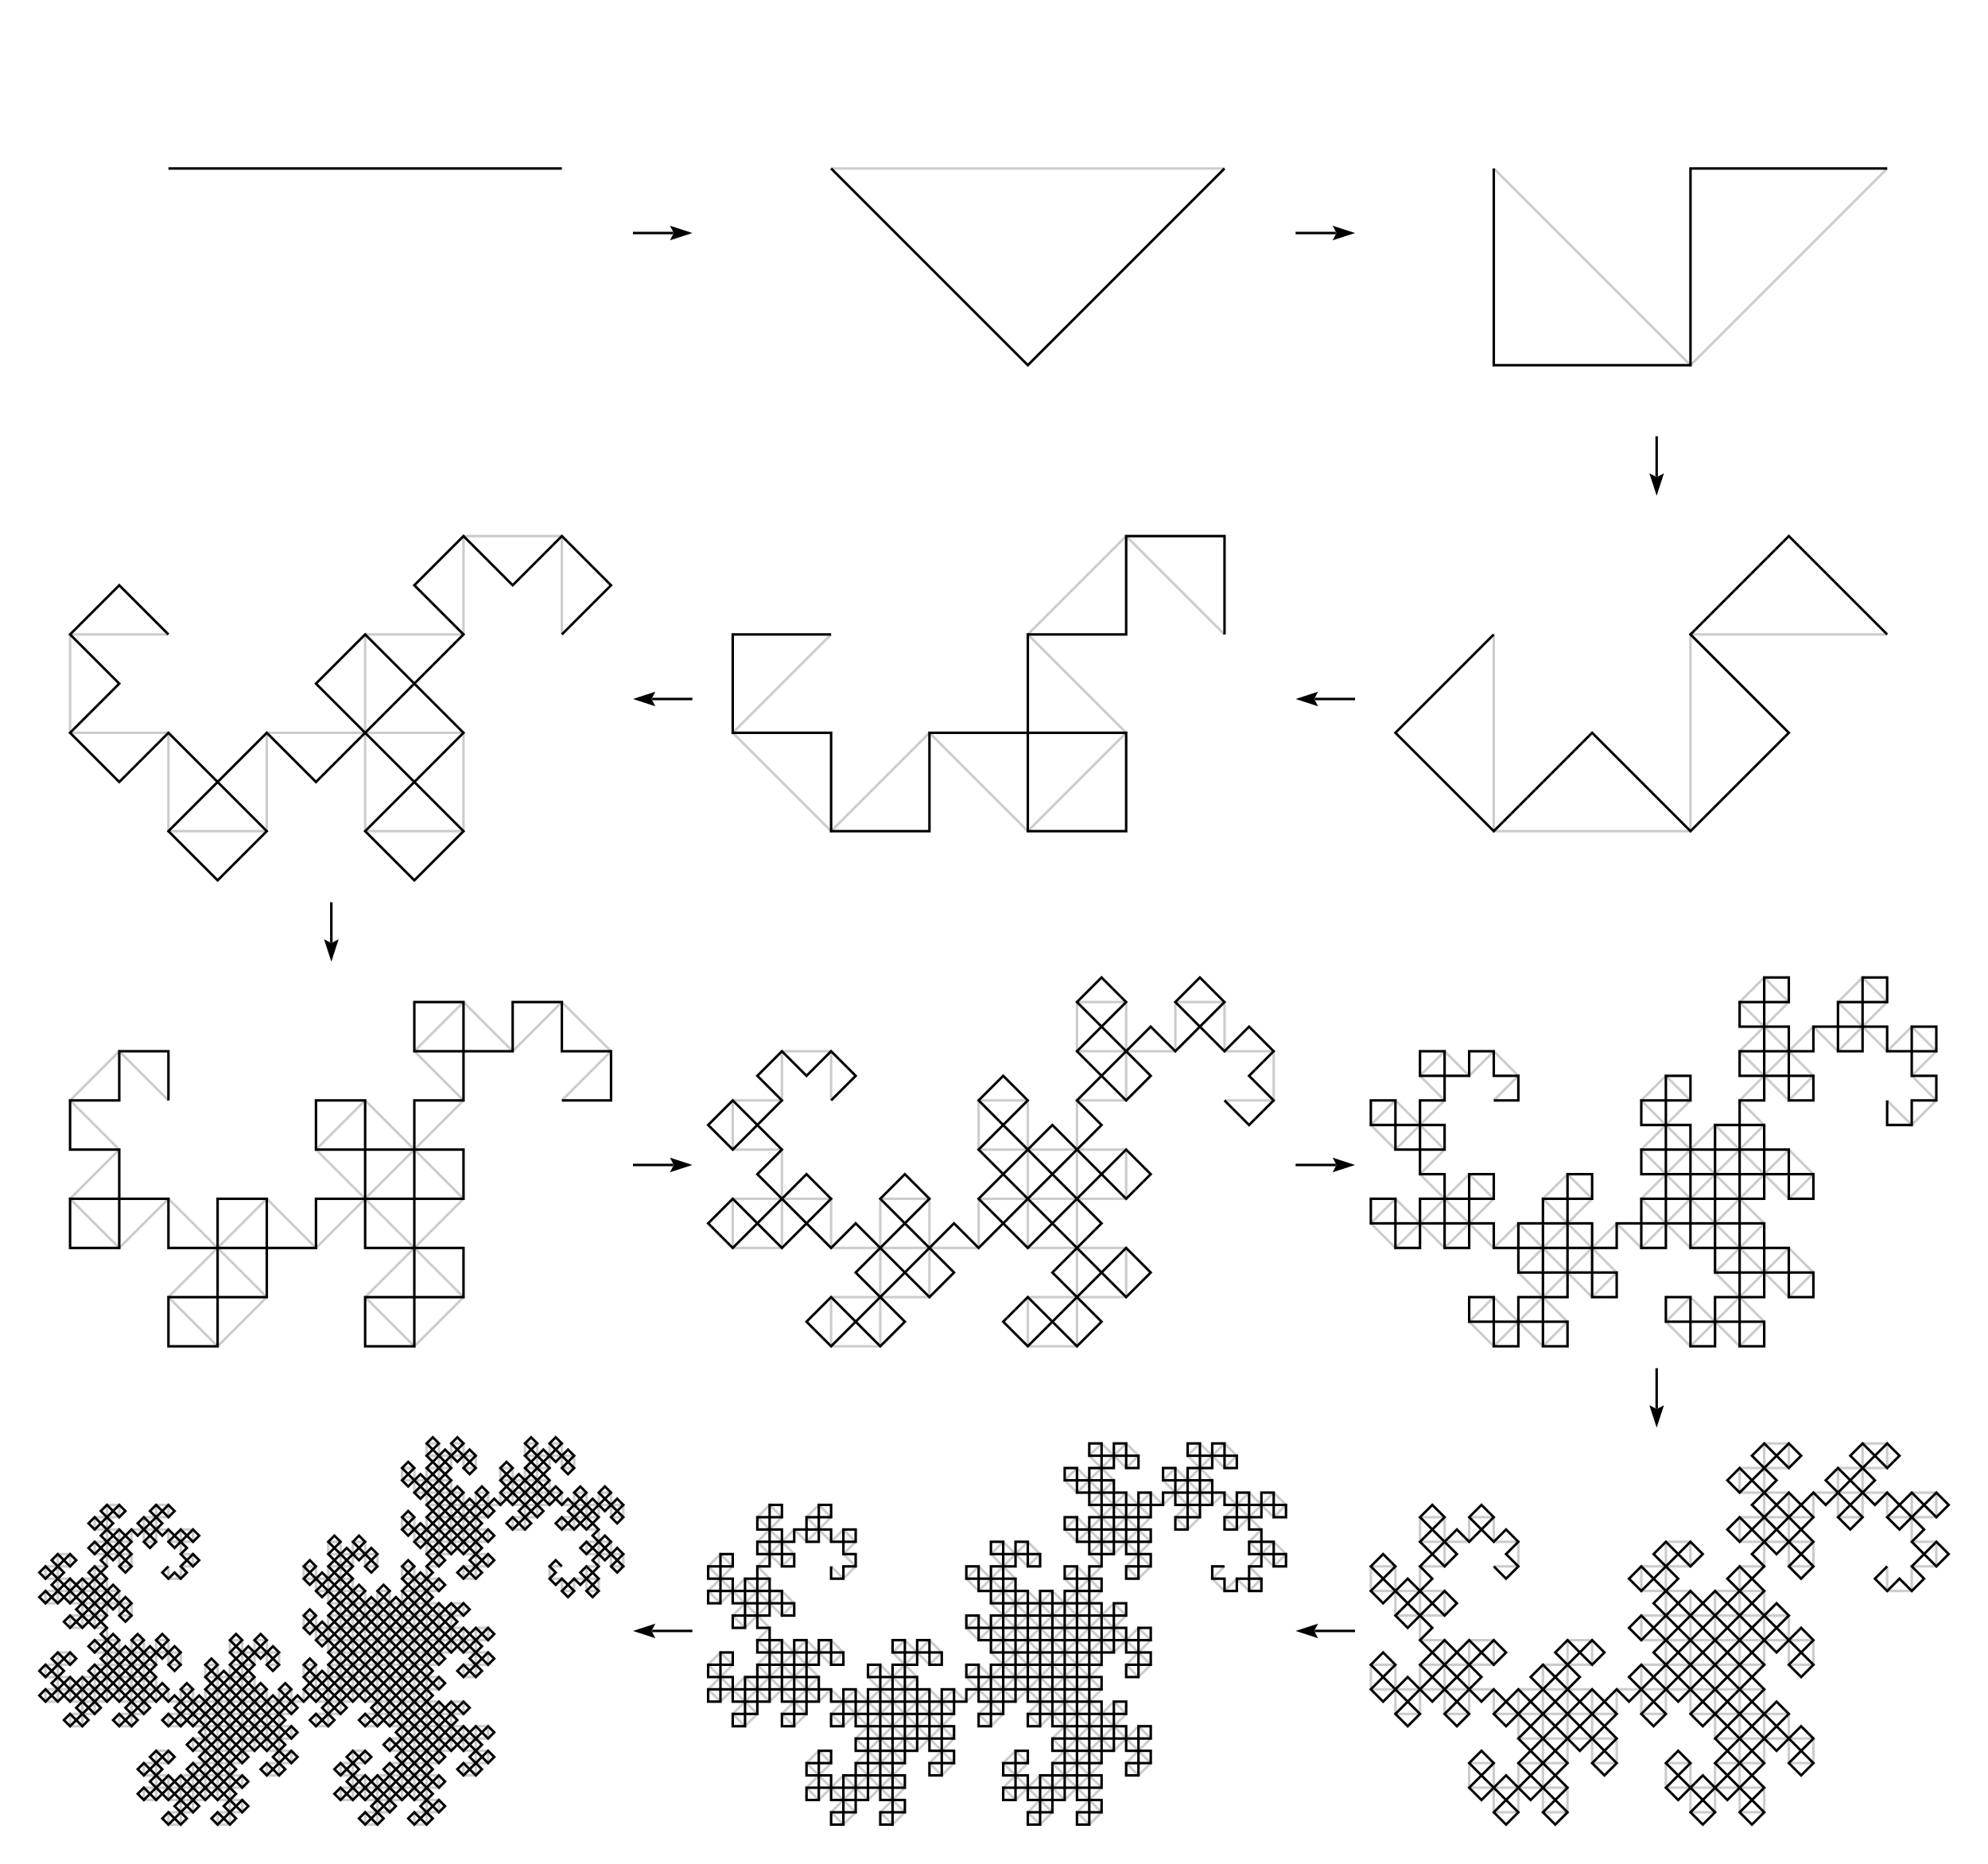 <?xml version="1.0" encoding="UTF-8"?>
<!DOCTYPE svg PUBLIC "-//W3C//DTD SVG 1.1//EN"
    "http://www.w3.org/Graphics/SVG/1.1/DTD/svg11.dtd"><svg xmlns="http://www.w3.org/2000/svg" height="375.015" stroke-opacity="1" viewBox="0 0 400 375" font-size="1" width="400" xmlns:xlink="http://www.w3.org/1999/xlink" stroke="rgb(0,0,0)" version="1.1"><defs></defs><g stroke-linejoin="miter" stroke-opacity="1.0" fill-opacity="0.0" opacity="0.2" stroke="rgb(0,0,0)" stroke-width="0.5" fill="rgb(0,0,0)" stroke-linecap="butt" stroke-miterlimit="10.0"><path d="M 300.557,315.151 l 4.947,-0 l -0,-4.947 l -4.947,0 l -0,-4.947 l -4.947,0 v 4.947 l -4.947,0 l -0,-4.947 l -4.947,0 v 4.947 l 4.947,0 v 4.947 l -4.947,0 v 4.947 l -4.947,0 l -0,-4.947 l -4.947,0 v 4.947 l 4.947,0 v 4.947 l 4.947,0 l 0,-4.947 l 4.947,0 v 4.947 l -4.947,0 v 4.947 l 4.947,0 v 4.947 l -4.947,0 v 4.947 l -4.947,0 l -0,-4.947 l -4.947,0 v 4.947 l 4.947,0 v 4.947 l 4.947,0 l 0,-4.947 l 4.947,0 v 4.947 l 4.947,0 l 0,-4.947 l -4.947,-0 l 0,-4.947 l 4.947,0 l 0,-4.947 l 4.947,0 v 4.947 l -4.947,0 v 4.947 l 4.947,0 v 4.947 l 4.947,0 l 0,-4.947 l 4.947,0 v 4.947 l -4.947,0 v 4.947 l 4.947,0 v 4.947 l -4.947,0 v 4.947 l -4.947,0 l -0,-4.947 l -4.947,0 l -0,4.947 l 4.947,0 l -0,4.947 l 4.947,0 l 0,-4.947 l 4.947,0 l -0,4.947 l 4.947,0 l 0,-4.947 l -4.947,-0 l 0,-4.947 l 4.947,0 l 0,-4.947 l 4.947,0 l -0,4.947 l 4.947,0 l 0,-4.947 l -4.947,-0 l 0,-4.947 l -4.947,-0 l -0,4.947 l -4.947,-0 l 0,-4.947 l 4.947,0 l 0,-4.947 l -4.947,-0 l 0,-4.947 l 4.947,0 l 0,-4.947 l 4.947,0 l -0,4.947 l -4.947,0 l -0,4.947 l 4.947,0 l -0,4.947 l 4.947,0 l 0,-4.947 l 4.947,0 l -0,4.947 l 4.947,0 l 0,-4.947 l -4.947,-0 l 0,-4.947 l 4.947,0 l 0,-4.947 l 4.947,0 l -0,4.947 l -4.947,0 l -0,4.947 l 4.947,0 l -0,4.947 l 4.947,0 l 0,-4.947 l 4.947,0 l -0,4.947 l -4.947,0 l -0,4.947 l 4.947,0 l -0,4.947 l -4.947,0 l -0,4.947 l -4.947,0 l -0,-4.947 l -4.947,0 l -0,4.947 l 4.947,0 l -0,4.947 l 4.947,0 l 0,-4.947 l 4.947,0 l -0,4.947 l 4.947,0 l 0,-4.947 l -4.947,-0 l 0,-4.947 l 4.947,0 l 0,-4.947 l 4.947,0 l -0,4.947 l 4.947,0 l 0,-4.947 l -4.947,-0 l 0,-4.947 l -4.947,-0 l -0,4.947 l -4.947,-0 l 0,-4.947 l 4.947,0 l 0,-4.947 l -4.947,-0 l 0,-4.947 l 4.947,0 l 0,-4.947 l 4.947,0 l -0,4.947 l 4.947,0 l 0,-4.947 l -4.947,-0 l 0,-4.947 l -4.947,-0 l -0,4.947 l -4.947,-0 l 0,-4.947 l -4.947,-0 l -0,4.947 l 4.947,0 l -0,4.947 l -4.947,-0 l -0,4.947 l -4.947,-0 l 0,-4.947 l 4.947,0 l 0,-4.947 l -4.947,-0 l 0,-4.947 l -4.947,-0 l -0,4.947 l -4.947,-0 l 0,-4.947 l 4.947,0 l 0,-4.947 l -4.947,-0 l 0,-4.947 l 4.947,0 l 0,-4.947 l 4.947,0 l -0,4.947 l -4.947,0 l -0,4.947 l 4.947,0 l -0,4.947 l 4.947,0 l 0,-4.947 l 4.947,0 l -0,4.947 l 4.947,0 l 0,-4.947 l -4.947,-0 l 0,-4.947 l 4.947,0 l 0,-4.947 l 4.947,0 l -0,4.947 l 4.947,0 l 0,-4.947 l -4.947,-0 l 0,-4.947 l -4.947,-0 l -0,4.947 l -4.947,-0 l 0,-4.947 l 4.947,0 l 0,-4.947 l -4.947,-0 l 0,-4.947 l 4.947,0 l 0,-4.947 l 4.947,0 l -0,4.947 l -4.947,0 l -0,4.947 l 4.947,0 l -0,4.947 l 4.947,0 l 0,-4.947 l 4.947,0 l -0,4.947 l 4.947,0 l 0,-4.947 l -4.947,-0 l 0,-4.947 l 4.947,0 l 0,-4.947 l 4.947,0 l -0,4.947 l -4.947,0 l -0,4.947 l 4.947,0 l -0,4.947 l 4.947,0 l 0,-4.947 l 4.947,0 l -0,4.947 l -4.947,0 l -0,4.947 l 4.947,0 l -0,4.947 l -4.947,0 l -0,4.947 l -4.947,0 l -0,-4.947 "/></g><g stroke-linejoin="miter" stroke-opacity="1.0" fill-opacity="0.0" stroke="rgb(0,0,0)" stroke-width="0.5" fill="rgb(0,0,0)" stroke-linecap="butt" stroke-miterlimit="10.0"><path d="M 300.557,315.151 l 2.474,2.474 l 2.474,-2.474 l -2.474,-2.474 l 2.474,-2.474 l -2.474,-2.474 l -2.474,2.474 l -2.474,-2.474 l 2.474,-2.474 l -2.474,-2.474 l -2.474,2.474 l 2.474,2.474 l -2.474,2.474 l -2.474,-2.474 l -2.474,2.474 l -2.474,-2.474 l 2.474,-2.474 l -2.474,-2.474 l -2.474,2.474 l 2.474,2.474 l -2.474,2.474 l 2.474,2.474 l 2.474,-2.474 l 2.474,2.474 l -2.474,2.474 l -2.474,-2.474 l -2.474,2.474 l 2.474,2.474 l -2.474,2.474 l -2.474,-2.474 l -2.474,2.474 l -2.474,-2.474 l 2.474,-2.474 l -2.474,-2.474 l -2.474,2.474 l 2.474,2.474 l -2.474,2.474 l 2.474,2.474 l 2.474,-2.474 l 2.474,2.474 l -2.474,2.474 l 2.474,2.474 l 2.474,-2.474 l -2.474,-2.474 l 2.474,-2.474 l 2.474,2.474 l 2.474,-2.474 l 2.474,2.474 l -2.474,2.474 l -2.474,-2.474 l -2.474,2.474 l 2.474,2.474 l -2.474,2.474 l 2.474,2.474 l 2.474,-2.474 l 2.474,2.474 l -2.474,2.474 l -2.474,-2.474 l -2.474,2.474 l 2.474,2.474 l -2.474,2.474 l -2.474,-2.474 l -2.474,2.474 l -2.474,-2.474 l 2.474,-2.474 l -2.474,-2.474 l -2.474,2.474 l 2.474,2.474 l -2.474,2.474 l 2.474,2.474 l 2.474,-2.474 l 2.474,2.474 l -2.474,2.474 l 2.474,2.474 l 2.474,-2.474 l -2.474,-2.474 l 2.474,-2.474 l 2.474,2.474 l 2.474,-2.474 l 2.474,2.474 l -2.474,2.474 l 2.474,2.474 l 2.474,-2.474 l -2.474,-2.474 l 2.474,-2.474 l -2.474,-2.474 l -2.474,2.474 l -2.474,-2.474 l 2.474,-2.474 l 2.474,2.474 l 2.474,-2.474 l -2.474,-2.474 l 2.474,-2.474 l 2.474,2.474 l 2.474,-2.474 l 2.474,2.474 l -2.474,2.474 l -2.474,-2.474 l -2.474,2.474 l 2.474,2.474 l -2.474,2.474 l 2.474,2.474 l 2.474,-2.474 l 2.474,2.474 l -2.474,2.474 l 2.474,2.474 l 2.474,-2.474 l -2.474,-2.474 l 2.474,-2.474 l 2.474,2.474 l 2.474,-2.474 l 2.474,2.474 l -2.474,2.474 l -2.474,-2.474 l -2.474,2.474 l 2.474,2.474 l -2.474,2.474 l 2.474,2.474 l 2.474,-2.474 l 2.474,2.474 l -2.474,2.474 l -2.474,-2.474 l -2.474,2.474 l 2.474,2.474 l -2.474,2.474 l -2.474,-2.474 l -2.474,2.474 l -2.474,-2.474 l 2.474,-2.474 l -2.474,-2.474 l -2.474,2.474 l 2.474,2.474 l -2.474,2.474 l 2.474,2.474 l 2.474,-2.474 l 2.474,2.474 l -2.474,2.474 l 2.474,2.474 l 2.474,-2.474 l -2.474,-2.474 l 2.474,-2.474 l 2.474,2.474 l 2.474,-2.474 l 2.474,2.474 l -2.474,2.474 l 2.474,2.474 l 2.474,-2.474 l -2.474,-2.474 l 2.474,-2.474 l -2.474,-2.474 l -2.474,2.474 l -2.474,-2.474 l 2.474,-2.474 l 2.474,2.474 l 2.474,-2.474 l -2.474,-2.474 l 2.474,-2.474 l 2.474,2.474 l 2.474,-2.474 l 2.474,2.474 l -2.474,2.474 l 2.474,2.474 l 2.474,-2.474 l -2.474,-2.474 l 2.474,-2.474 l -2.474,-2.474 l -2.474,2.474 l -2.474,-2.474 l 2.474,-2.474 l -2.474,-2.474 l -2.474,2.474 l 2.474,2.474 l -2.474,2.474 l -2.474,-2.474 l -2.474,2.474 l -2.474,-2.474 l 2.474,-2.474 l 2.474,2.474 l 2.474,-2.474 l -2.474,-2.474 l 2.474,-2.474 l -2.474,-2.474 l -2.474,2.474 l -2.474,-2.474 l 2.474,-2.474 l 2.474,2.474 l 2.474,-2.474 l -2.474,-2.474 l 2.474,-2.474 l 2.474,2.474 l 2.474,-2.474 l 2.474,2.474 l -2.474,2.474 l -2.474,-2.474 l -2.474,2.474 l 2.474,2.474 l -2.474,2.474 l 2.474,2.474 l 2.474,-2.474 l 2.474,2.474 l -2.474,2.474 l 2.474,2.474 l 2.474,-2.474 l -2.474,-2.474 l 2.474,-2.474 l 2.474,2.474 l 2.474,-2.474 l 2.474,2.474 l -2.474,2.474 l 2.474,2.474 l 2.474,-2.474 l -2.474,-2.474 l 2.474,-2.474 l -2.474,-2.474 l -2.474,2.474 l -2.474,-2.474 l 2.474,-2.474 l 2.474,2.474 l 2.474,-2.474 l -2.474,-2.474 l 2.474,-2.474 l 2.474,2.474 l 2.474,-2.474 l 2.474,2.474 l -2.474,2.474 l -2.474,-2.474 l -2.474,2.474 l 2.474,2.474 l -2.474,2.474 l 2.474,2.474 l 2.474,-2.474 l 2.474,2.474 l -2.474,2.474 l 2.474,2.474 l 2.474,-2.474 l -2.474,-2.474 l 2.474,-2.474 l 2.474,2.474 l 2.474,-2.474 l 2.474,2.474 l -2.474,2.474 l -2.474,-2.474 l -2.474,2.474 l 2.474,2.474 l -2.474,2.474 l 2.474,2.474 l 2.474,-2.474 l 2.474,2.474 l -2.474,2.474 l -2.474,-2.474 l -2.474,2.474 l 2.474,2.474 l -2.474,2.474 l -2.474,-2.474 l -2.474,2.474 l -2.474,-2.474 l 2.474,-2.474 l -2.474,-2.474 l -2.474,2.474 l 2.474,2.474 l -2.474,2.474 l 2.474,2.474 l 2.474,-2.474 l 2.474,2.474 l -2.474,2.474 l 2.474,2.474 l 2.474,-2.474 l -2.474,-2.474 l 2.474,-2.474 l 2.474,2.474 l 2.474,-2.474 l 2.474,2.474 l -2.474,2.474 l 2.474,2.474 l 2.474,-2.474 l -2.474,-2.474 l 2.474,-2.474 l -2.474,-2.474 l -2.474,2.474 l -2.474,-2.474 l 2.474,-2.474 l 2.474,2.474 l 2.474,-2.474 l -2.474,-2.474 l 2.474,-2.474 l 2.474,2.474 l 2.474,-2.474 l 2.474,2.474 l -2.474,2.474 l 2.474,2.474 l 2.474,-2.474 l -2.474,-2.474 l 2.474,-2.474 l -2.474,-2.474 l -2.474,2.474 l -2.474,-2.474 l 2.474,-2.474 l -2.474,-2.474 l -2.474,2.474 l 2.474,2.474 l -2.474,2.474 l -2.474,-2.474 l -2.474,2.474 l -2.474,-2.474 l 2.474,-2.474 l 2.474,2.474 l 2.474,-2.474 l -2.474,-2.474 l 2.474,-2.474 l -2.474,-2.474 l -2.474,2.474 l -2.474,-2.474 l 2.474,-2.474 l 2.474,2.474 l 2.474,-2.474 l -2.474,-2.474 l 2.474,-2.474 l 2.474,2.474 l 2.474,-2.474 l 2.474,2.474 l -2.474,2.474 l 2.474,2.474 l 2.474,-2.474 l -2.474,-2.474 l 2.474,-2.474 l -2.474,-2.474 l -2.474,2.474 l -2.474,-2.474 l 2.474,-2.474 l -2.474,-2.474 l -2.474,2.474 l 2.474,2.474 l -2.474,2.474 l -2.474,-2.474 l -2.474,2.474 l -2.474,-2.474 l 2.474,-2.474 l -2.474,-2.474 l -2.474,2.474 l 2.474,2.474 l -2.474,2.474 l 2.474,2.474 l 2.474,-2.474 l 2.474,2.474 l -2.474,2.474 l -2.474,-2.474 l -2.474,2.474 l 2.474,2.474 l -2.474,2.474 l -2.474,-2.474 l -2.474,2.474 l -2.474,-2.474 l 2.474,-2.474 l 2.474,2.474 l 2.474,-2.474 l -2.474,-2.474 l 2.474,-2.474 l -2.474,-2.474 l -2.474,2.474 l -2.474,-2.474 l 2.474,-2.474 l -2.474,-2.474 l -2.474,2.474 l 2.474,2.474 l -2.474,2.474 l -2.474,-2.474 l -2.474,2.474 l -2.474,-2.474 l 2.474,-2.474 l 2.474,2.474 l 2.474,-2.474 l -2.474,-2.474 l 2.474,-2.474 l -2.474,-2.474 l -2.474,2.474 l -2.474,-2.474 l 2.474,-2.474 l 2.474,2.474 l 2.474,-2.474 l -2.474,-2.474 l 2.474,-2.474 l 2.474,2.474 l 2.474,-2.474 l 2.474,2.474 l -2.474,2.474 l -2.474,-2.474 l -2.474,2.474 l 2.474,2.474 l -2.474,2.474 l 2.474,2.474 l 2.474,-2.474 l 2.474,2.474 l -2.474,2.474 l 2.474,2.474 l 2.474,-2.474 l -2.474,-2.474 l 2.474,-2.474 l 2.474,2.474 l 2.474,-2.474 l 2.474,2.474 l -2.474,2.474 l 2.474,2.474 l 2.474,-2.474 l -2.474,-2.474 l 2.474,-2.474 l -2.474,-2.474 l -2.474,2.474 l -2.474,-2.474 l 2.474,-2.474 l 2.474,2.474 l 2.474,-2.474 l -2.474,-2.474 l 2.474,-2.474 l 2.474,2.474 l 2.474,-2.474 l 2.474,2.474 l -2.474,2.474 l 2.474,2.474 l 2.474,-2.474 l -2.474,-2.474 l 2.474,-2.474 l -2.474,-2.474 l -2.474,2.474 l -2.474,-2.474 l 2.474,-2.474 l -2.474,-2.474 l -2.474,2.474 l 2.474,2.474 l -2.474,2.474 l -2.474,-2.474 l -2.474,2.474 l -2.474,-2.474 l 2.474,-2.474 l 2.474,2.474 l 2.474,-2.474 l -2.474,-2.474 l 2.474,-2.474 l -2.474,-2.474 l -2.474,2.474 l -2.474,-2.474 l 2.474,-2.474 l 2.474,2.474 l 2.474,-2.474 l -2.474,-2.474 l 2.474,-2.474 l 2.474,2.474 l 2.474,-2.474 l 2.474,2.474 l -2.474,2.474 l -2.474,-2.474 l -2.474,2.474 l 2.474,2.474 l -2.474,2.474 l 2.474,2.474 l 2.474,-2.474 l 2.474,2.474 l -2.474,2.474 l 2.474,2.474 l 2.474,-2.474 l -2.474,-2.474 l 2.474,-2.474 l 2.474,2.474 l 2.474,-2.474 l 2.474,2.474 l -2.474,2.474 l 2.474,2.474 l 2.474,-2.474 l -2.474,-2.474 l 2.474,-2.474 l -2.474,-2.474 l -2.474,2.474 l -2.474,-2.474 l 2.474,-2.474 l 2.474,2.474 l 2.474,-2.474 l -2.474,-2.474 l 2.474,-2.474 l 2.474,2.474 l 2.474,-2.474 l 2.474,2.474 l -2.474,2.474 l -2.474,-2.474 l -2.474,2.474 l 2.474,2.474 l -2.474,2.474 l 2.474,2.474 l 2.474,-2.474 l 2.474,2.474 l -2.474,2.474 l 2.474,2.474 l 2.474,-2.474 l -2.474,-2.474 l 2.474,-2.474 l 2.474,2.474 l 2.474,-2.474 l 2.474,2.474 l -2.474,2.474 l -2.474,-2.474 l -2.474,2.474 l 2.474,2.474 l -2.474,2.474 l 2.474,2.474 l 2.474,-2.474 l 2.474,2.474 l -2.474,2.474 l -2.474,-2.474 l -2.474,2.474 l 2.474,2.474 l -2.474,2.474 l -2.474,-2.474 l -2.474,2.474 l -2.474,-2.474 l 2.474,-2.474 "/></g><g stroke-linejoin="miter" stroke-opacity="1.0" fill-opacity="0.0" opacity="0.2" stroke="rgb(0,0,0)" stroke-width="0.5" fill="rgb(0,0,0)" stroke-linecap="butt" stroke-miterlimit="10.0"><path d="M 167.223,315.151 l 2.474,2.474 l 2.474,-2.474 l -2.474,-2.474 l 2.474,-2.474 l -2.474,-2.474 l -2.474,2.474 l -2.474,-2.474 l 2.474,-2.474 l -2.474,-2.474 l -2.474,2.474 l 2.474,2.474 l -2.474,2.474 l -2.474,-2.474 l -2.474,2.474 l -2.474,-2.474 l 2.474,-2.474 l -2.474,-2.474 l -2.474,2.474 l 2.474,2.474 l -2.474,2.474 l 2.474,2.474 l 2.474,-2.474 l 2.474,2.474 l -2.474,2.474 l -2.474,-2.474 l -2.474,2.474 l 2.474,2.474 l -2.474,2.474 l -2.474,-2.474 l -2.474,2.474 l -2.474,-2.474 l 2.474,-2.474 l -2.474,-2.474 l -2.474,2.474 l 2.474,2.474 l -2.474,2.474 l 2.474,2.474 l 2.474,-2.474 l 2.474,2.474 l -2.474,2.474 l 2.474,2.474 l 2.474,-2.474 l -2.474,-2.474 l 2.474,-2.474 l 2.474,2.474 l 2.474,-2.474 l 2.474,2.474 l -2.474,2.474 l -2.474,-2.474 l -2.474,2.474 l 2.474,2.474 l -2.474,2.474 l 2.474,2.474 l 2.474,-2.474 l 2.474,2.474 l -2.474,2.474 l -2.474,-2.474 l -2.474,2.474 l 2.474,2.474 l -2.474,2.474 l -2.474,-2.474 l -2.474,2.474 l -2.474,-2.474 l 2.474,-2.474 l -2.474,-2.474 l -2.474,2.474 l 2.474,2.474 l -2.474,2.474 l 2.474,2.474 l 2.474,-2.474 l 2.474,2.474 l -2.474,2.474 l 2.474,2.474 l 2.474,-2.474 l -2.474,-2.474 l 2.474,-2.474 l 2.474,2.474 l 2.474,-2.474 l 2.474,2.474 l -2.474,2.474 l 2.474,2.474 l 2.474,-2.474 l -2.474,-2.474 l 2.474,-2.474 l -2.474,-2.474 l -2.474,2.474 l -2.474,-2.474 l 2.474,-2.474 l 2.474,2.474 l 2.474,-2.474 l -2.474,-2.474 l 2.474,-2.474 l 2.474,2.474 l 2.474,-2.474 l 2.474,2.474 l -2.474,2.474 l -2.474,-2.474 l -2.474,2.474 l 2.474,2.474 l -2.474,2.474 l 2.474,2.474 l 2.474,-2.474 l 2.474,2.474 l -2.474,2.474 l 2.474,2.474 l 2.474,-2.474 l -2.474,-2.474 l 2.474,-2.474 l 2.474,2.474 l 2.474,-2.474 l 2.474,2.474 l -2.474,2.474 l -2.474,-2.474 l -2.474,2.474 l 2.474,2.474 l -2.474,2.474 l 2.474,2.474 l 2.474,-2.474 l 2.474,2.474 l -2.474,2.474 l -2.474,-2.474 l -2.474,2.474 l 2.474,2.474 l -2.474,2.474 l -2.474,-2.474 l -2.474,2.474 l -2.474,-2.474 l 2.474,-2.474 l -2.474,-2.474 l -2.474,2.474 l 2.474,2.474 l -2.474,2.474 l 2.474,2.474 l 2.474,-2.474 l 2.474,2.474 l -2.474,2.474 l 2.474,2.474 l 2.474,-2.474 l -2.474,-2.474 l 2.474,-2.474 l 2.474,2.474 l 2.474,-2.474 l 2.474,2.474 l -2.474,2.474 l 2.474,2.474 l 2.474,-2.474 l -2.474,-2.474 l 2.474,-2.474 l -2.474,-2.474 l -2.474,2.474 l -2.474,-2.474 l 2.474,-2.474 l 2.474,2.474 l 2.474,-2.474 l -2.474,-2.474 l 2.474,-2.474 l 2.474,2.474 l 2.474,-2.474 l 2.474,2.474 l -2.474,2.474 l 2.474,2.474 l 2.474,-2.474 l -2.474,-2.474 l 2.474,-2.474 l -2.474,-2.474 l -2.474,2.474 l -2.474,-2.474 l 2.474,-2.474 l -2.474,-2.474 l -2.474,2.474 l 2.474,2.474 l -2.474,2.474 l -2.474,-2.474 l -2.474,2.474 l -2.474,-2.474 l 2.474,-2.474 l 2.474,2.474 l 2.474,-2.474 l -2.474,-2.474 l 2.474,-2.474 l -2.474,-2.474 l -2.474,2.474 l -2.474,-2.474 l 2.474,-2.474 l 2.474,2.474 l 2.474,-2.474 l -2.474,-2.474 l 2.474,-2.474 l 2.474,2.474 l 2.474,-2.474 l 2.474,2.474 l -2.474,2.474 l -2.474,-2.474 l -2.474,2.474 l 2.474,2.474 l -2.474,2.474 l 2.474,2.474 l 2.474,-2.474 l 2.474,2.474 l -2.474,2.474 l 2.474,2.474 l 2.474,-2.474 l -2.474,-2.474 l 2.474,-2.474 l 2.474,2.474 l 2.474,-2.474 l 2.474,2.474 l -2.474,2.474 l 2.474,2.474 l 2.474,-2.474 l -2.474,-2.474 l 2.474,-2.474 l -2.474,-2.474 l -2.474,2.474 l -2.474,-2.474 l 2.474,-2.474 l 2.474,2.474 l 2.474,-2.474 l -2.474,-2.474 l 2.474,-2.474 l 2.474,2.474 l 2.474,-2.474 l 2.474,2.474 l -2.474,2.474 l -2.474,-2.474 l -2.474,2.474 l 2.474,2.474 l -2.474,2.474 l 2.474,2.474 l 2.474,-2.474 l 2.474,2.474 l -2.474,2.474 l 2.474,2.474 l 2.474,-2.474 l -2.474,-2.474 l 2.474,-2.474 l 2.474,2.474 l 2.474,-2.474 l 2.474,2.474 l -2.474,2.474 l -2.474,-2.474 l -2.474,2.474 l 2.474,2.474 l -2.474,2.474 l 2.474,2.474 l 2.474,-2.474 l 2.474,2.474 l -2.474,2.474 l -2.474,-2.474 l -2.474,2.474 l 2.474,2.474 l -2.474,2.474 l -2.474,-2.474 l -2.474,2.474 l -2.474,-2.474 l 2.474,-2.474 l -2.474,-2.474 l -2.474,2.474 l 2.474,2.474 l -2.474,2.474 l 2.474,2.474 l 2.474,-2.474 l 2.474,2.474 l -2.474,2.474 l 2.474,2.474 l 2.474,-2.474 l -2.474,-2.474 l 2.474,-2.474 l 2.474,2.474 l 2.474,-2.474 l 2.474,2.474 l -2.474,2.474 l 2.474,2.474 l 2.474,-2.474 l -2.474,-2.474 l 2.474,-2.474 l -2.474,-2.474 l -2.474,2.474 l -2.474,-2.474 l 2.474,-2.474 l 2.474,2.474 l 2.474,-2.474 l -2.474,-2.474 l 2.474,-2.474 l 2.474,2.474 l 2.474,-2.474 l 2.474,2.474 l -2.474,2.474 l 2.474,2.474 l 2.474,-2.474 l -2.474,-2.474 l 2.474,-2.474 l -2.474,-2.474 l -2.474,2.474 l -2.474,-2.474 l 2.474,-2.474 l -2.474,-2.474 l -2.474,2.474 l 2.474,2.474 l -2.474,2.474 l -2.474,-2.474 l -2.474,2.474 l -2.474,-2.474 l 2.474,-2.474 l 2.474,2.474 l 2.474,-2.474 l -2.474,-2.474 l 2.474,-2.474 l -2.474,-2.474 l -2.474,2.474 l -2.474,-2.474 l 2.474,-2.474 l 2.474,2.474 l 2.474,-2.474 l -2.474,-2.474 l 2.474,-2.474 l 2.474,2.474 l 2.474,-2.474 l 2.474,2.474 l -2.474,2.474 l 2.474,2.474 l 2.474,-2.474 l -2.474,-2.474 l 2.474,-2.474 l -2.474,-2.474 l -2.474,2.474 l -2.474,-2.474 l 2.474,-2.474 l -2.474,-2.474 l -2.474,2.474 l 2.474,2.474 l -2.474,2.474 l -2.474,-2.474 l -2.474,2.474 l -2.474,-2.474 l 2.474,-2.474 l -2.474,-2.474 l -2.474,2.474 l 2.474,2.474 l -2.474,2.474 l 2.474,2.474 l 2.474,-2.474 l 2.474,2.474 l -2.474,2.474 l -2.474,-2.474 l -2.474,2.474 l 2.474,2.474 l -2.474,2.474 l -2.474,-2.474 l -2.474,2.474 l -2.474,-2.474 l 2.474,-2.474 l 2.474,2.474 l 2.474,-2.474 l -2.474,-2.474 l 2.474,-2.474 l -2.474,-2.474 l -2.474,2.474 l -2.474,-2.474 l 2.474,-2.474 l -2.474,-2.474 l -2.474,2.474 l 2.474,2.474 l -2.474,2.474 l -2.474,-2.474 l -2.474,2.474 l -2.474,-2.474 l 2.474,-2.474 l 2.474,2.474 l 2.474,-2.474 l -2.474,-2.474 l 2.474,-2.474 l -2.474,-2.474 l -2.474,2.474 l -2.474,-2.474 l 2.474,-2.474 l 2.474,2.474 l 2.474,-2.474 l -2.474,-2.474 l 2.474,-2.474 l 2.474,2.474 l 2.474,-2.474 l 2.474,2.474 l -2.474,2.474 l -2.474,-2.474 l -2.474,2.474 l 2.474,2.474 l -2.474,2.474 l 2.474,2.474 l 2.474,-2.474 l 2.474,2.474 l -2.474,2.474 l 2.474,2.474 l 2.474,-2.474 l -2.474,-2.474 l 2.474,-2.474 l 2.474,2.474 l 2.474,-2.474 l 2.474,2.474 l -2.474,2.474 l 2.474,2.474 l 2.474,-2.474 l -2.474,-2.474 l 2.474,-2.474 l -2.474,-2.474 l -2.474,2.474 l -2.474,-2.474 l 2.474,-2.474 l 2.474,2.474 l 2.474,-2.474 l -2.474,-2.474 l 2.474,-2.474 l 2.474,2.474 l 2.474,-2.474 l 2.474,2.474 l -2.474,2.474 l 2.474,2.474 l 2.474,-2.474 l -2.474,-2.474 l 2.474,-2.474 l -2.474,-2.474 l -2.474,2.474 l -2.474,-2.474 l 2.474,-2.474 l -2.474,-2.474 l -2.474,2.474 l 2.474,2.474 l -2.474,2.474 l -2.474,-2.474 l -2.474,2.474 l -2.474,-2.474 l 2.474,-2.474 l 2.474,2.474 l 2.474,-2.474 l -2.474,-2.474 l 2.474,-2.474 l -2.474,-2.474 l -2.474,2.474 l -2.474,-2.474 l 2.474,-2.474 l 2.474,2.474 l 2.474,-2.474 l -2.474,-2.474 l 2.474,-2.474 l 2.474,2.474 l 2.474,-2.474 l 2.474,2.474 l -2.474,2.474 l -2.474,-2.474 l -2.474,2.474 l 2.474,2.474 l -2.474,2.474 l 2.474,2.474 l 2.474,-2.474 l 2.474,2.474 l -2.474,2.474 l 2.474,2.474 l 2.474,-2.474 l -2.474,-2.474 l 2.474,-2.474 l 2.474,2.474 l 2.474,-2.474 l 2.474,2.474 l -2.474,2.474 l 2.474,2.474 l 2.474,-2.474 l -2.474,-2.474 l 2.474,-2.474 l -2.474,-2.474 l -2.474,2.474 l -2.474,-2.474 l 2.474,-2.474 l 2.474,2.474 l 2.474,-2.474 l -2.474,-2.474 l 2.474,-2.474 l 2.474,2.474 l 2.474,-2.474 l 2.474,2.474 l -2.474,2.474 l -2.474,-2.474 l -2.474,2.474 l 2.474,2.474 l -2.474,2.474 l 2.474,2.474 l 2.474,-2.474 l 2.474,2.474 l -2.474,2.474 l 2.474,2.474 l 2.474,-2.474 l -2.474,-2.474 l 2.474,-2.474 l 2.474,2.474 l 2.474,-2.474 l 2.474,2.474 l -2.474,2.474 l -2.474,-2.474 l -2.474,2.474 l 2.474,2.474 l -2.474,2.474 l 2.474,2.474 l 2.474,-2.474 l 2.474,2.474 l -2.474,2.474 l -2.474,-2.474 l -2.474,2.474 l 2.474,2.474 l -2.474,2.474 l -2.474,-2.474 l -2.474,2.474 l -2.474,-2.474 l 2.474,-2.474 "/></g><g stroke-linejoin="miter" stroke-opacity="1.0" fill-opacity="0.0" stroke="rgb(0,0,0)" stroke-width="0.5" fill="rgb(0,0,0)" stroke-linecap="butt" stroke-miterlimit="10.0"><path d="M 167.223,315.151 l 0,2.474 l 2.474,-0 l -0,-2.474 l 2.474,-0 l -0,-2.474 l -2.474,0 l -0,-2.474 l 2.474,-0 l -0,-2.474 l -2.474,0 l -0,2.474 l -2.474,0 l -0,-2.474 l -2.474,0 l -0,-2.474 l 2.474,-0 l -0,-2.474 l -2.474,0 v 2.474 l -2.474,0 v 2.474 l 2.474,0 v 2.474 l -2.474,0 l -0,-2.474 l -2.474,0 v 2.474 l -2.474,0 l -0,-2.474 l -2.474,0 l -0,-2.474 l 2.474,-0 l -0,-2.474 l -2.474,0 l -0,2.474 l -2.474,0 l -0,2.474 l 2.474,0 l -0,2.474 l -2.474,0 l -0,2.474 l 2.474,0 l 0,-2.474 l 2.474,0 l -0,2.474 l 2.474,0 l -0,2.474 l -2.474,0 l -0,-2.474 l -2.474,0 l -0,2.474 l -2.474,0 l -0,2.474 l 2.474,0 l -0,2.474 l -2.474,0 l -0,-2.474 l -2.474,0 l -0,2.474 l -2.474,0 l -0,-2.474 l -2.474,0 l -0,-2.474 l 2.474,-0 l -0,-2.474 l -2.474,0 l -0,2.474 l -2.474,0 l -0,2.474 l 2.474,0 l -0,2.474 l -2.474,0 l -0,2.474 l 2.474,0 l 0,-2.474 l 2.474,0 l -0,2.474 l 2.474,0 l -0,2.474 l -2.474,0 l -0,2.474 l 2.474,0 l 0,-2.474 l 2.474,0 l 0,-2.474 l -2.474,-0 l 0,-2.474 l 2.474,0 l -0,2.474 l 2.474,0 l 0,-2.474 l 2.474,0 l -0,2.474 l 2.474,0 l -0,2.474 l -2.474,0 l -0,-2.474 l -2.474,0 l -0,2.474 l -2.474,0 l -0,2.474 l 2.474,0 l -0,2.474 l -2.474,0 l -0,2.474 l 2.474,0 l 0,-2.474 l 2.474,0 l -0,2.474 l 2.474,0 l -0,2.474 l -2.474,0 l -0,-2.474 l -2.474,0 l -0,2.474 l -2.474,0 l -0,2.474 l 2.474,0 l -0,2.474 l -2.474,0 l -0,-2.474 l -2.474,0 l -0,2.474 l -2.474,0 l -0,-2.474 l -2.474,0 l -0,-2.474 l 2.474,-0 l -0,-2.474 l -2.474,0 l -0,2.474 l -2.474,0 l -0,2.474 l 2.474,0 l -0,2.474 l -2.474,0 l -0,2.474 l 2.474,0 l 0,-2.474 l 2.474,0 l -0,2.474 l 2.474,0 l -0,2.474 l -2.474,0 l -0,2.474 l 2.474,0 l 0,-2.474 l 2.474,0 l 0,-2.474 l -2.474,-0 l 0,-2.474 l 2.474,0 l -0,2.474 l 2.474,0 l 0,-2.474 l 2.474,0 l -0,2.474 l 2.474,0 l -0,2.474 l -2.474,0 l -0,2.474 l 2.474,0 l 0,-2.474 l 2.474,0 l 0,-2.474 l -2.474,-0 l 0,-2.474 l 2.474,0 l 0,-2.474 l -2.474,-0 l -0,2.474 l -2.474,-0 l 0,-2.474 l -2.474,-0 l 0,-2.474 l 2.474,0 l -0,2.474 l 2.474,0 l 0,-2.474 l 2.474,0 l 0,-2.474 l -2.474,-0 l 0,-2.474 l 2.474,0 l -0,2.474 l 2.474,0 l 0,-2.474 l 2.474,0 l -0,2.474 l 2.474,0 l -0,2.474 l -2.474,0 l -0,-2.474 l -2.474,0 v 2.474 l -2.474,0 v 2.474 l 2.474,0 v 2.474 l -2.474,0 v 2.474 l 2.474,0 l 0,-2.474 l 2.474,0 v 2.474 l 2.474,0 v 2.474 l -2.474,0 v 2.474 l 2.474,0 l 0,-2.474 l 2.474,0 l 0,-2.474 l -2.474,-0 l 0,-2.474 l 2.474,0 v 2.474 l 2.474,0 l 0,-2.474 l 2.474,0 v 2.474 l 2.474,0 v 2.474 l -2.474,0 l -0,-2.474 l -2.474,0 v 2.474 l -2.474,0 v 2.474 l 2.474,0 v 2.474 l -2.474,0 v 2.474 l 2.474,0 l 0,-2.474 l 2.474,0 v 2.474 l 2.474,0 v 2.474 l -2.474,0 l -0,-2.474 l -2.474,0 v 2.474 l -2.474,0 v 2.474 l 2.474,0 v 2.474 l -2.474,0 l -0,-2.474 l -2.474,0 v 2.474 l -2.474,0 l -0,-2.474 l -2.474,0 l -0,-2.474 l 2.474,-0 l -0,-2.474 h -2.474 l -0,2.474 h -2.474 l -0,2.474 l 2.474,0 l -0,2.474 h -2.474 l -0,2.474 l 2.474,0 l 0,-2.474 l 2.474,0 l -0,2.474 l 2.474,0 l -0,2.474 h -2.474 l -0,2.474 l 2.474,0 l 0,-2.474 l 2.474,0 l 0,-2.474 l -2.474,-0 l 0,-2.474 l 2.474,0 l -0,2.474 l 2.474,0 l 0,-2.474 l 2.474,0 l -0,2.474 l 2.474,0 l -0,2.474 h -2.474 l -0,2.474 l 2.474,0 l 0,-2.474 l 2.474,0 l 0,-2.474 l -2.474,-0 l 0,-2.474 l 2.474,0 l 0,-2.474 l -2.474,-0 l -0,2.474 l -2.474,-0 l 0,-2.474 l -2.474,-0 l 0,-2.474 l 2.474,0 l -0,2.474 l 2.474,0 l 0,-2.474 l 2.474,0 l 0,-2.474 l -2.474,-0 l 0,-2.474 l 2.474,0 l -0,2.474 l 2.474,0 l 0,-2.474 l 2.474,0 l -0,2.474 l 2.474,0 l -0,2.474 h -2.474 l -0,2.474 l 2.474,0 l 0,-2.474 l 2.474,0 l 0,-2.474 l -2.474,-0 l 0,-2.474 l 2.474,0 l 0,-2.474 l -2.474,-0 l -0,2.474 l -2.474,-0 l 0,-2.474 l -2.474,-0 l 0,-2.474 l 2.474,0 l 0,-2.474 l -2.474,-0 l -0,2.474 l -2.474,-0 l -0,2.474 l 2.474,0 l -0,2.474 l -2.474,-0 l 0,-2.474 l -2.474,-0 l -0,2.474 l -2.474,-0 l 0,-2.474 l -2.474,-0 l 0,-2.474 l 2.474,0 l -0,2.474 l 2.474,0 l 0,-2.474 l 2.474,0 l 0,-2.474 l -2.474,-0 l 0,-2.474 l 2.474,0 l 0,-2.474 l -2.474,-0 l -0,2.474 l -2.474,-0 l 0,-2.474 l -2.474,-0 l 0,-2.474 l 2.474,0 l -0,2.474 l 2.474,0 l 0,-2.474 l 2.474,0 l 0,-2.474 l -2.474,-0 l 0,-2.474 l 2.474,0 l -0,2.474 l 2.474,0 l 0,-2.474 l 2.474,0 l -0,2.474 l 2.474,0 l -0,2.474 l -2.474,0 l -0,-2.474 l -2.474,0 l -0,2.474 l -2.474,0 l -0,2.474 l 2.474,0 l -0,2.474 l -2.474,0 l -0,2.474 l 2.474,0 l 0,-2.474 l 2.474,0 l -0,2.474 l 2.474,0 l -0,2.474 l -2.474,0 l -0,2.474 l 2.474,0 l 0,-2.474 l 2.474,0 l 0,-2.474 l -2.474,-0 l 0,-2.474 l 2.474,0 l -0,2.474 l 2.474,0 l 0,-2.474 l 2.474,0 l -0,2.474 l 2.474,0 l -0,2.474 l -2.474,0 l -0,2.474 l 2.474,0 l 0,-2.474 l 2.474,0 l 0,-2.474 l -2.474,-0 l 0,-2.474 l 2.474,0 l 0,-2.474 l -2.474,-0 l -0,2.474 l -2.474,-0 l 0,-2.474 l -2.474,-0 l 0,-2.474 l 2.474,0 l -0,2.474 l 2.474,0 l 0,-2.474 l 2.474,0 l 0,-2.474 l -2.474,-0 l 0,-2.474 l 2.474,0 l -0,2.474 l 2.474,0 l 0,-2.474 l 2.474,0 l -0,2.474 l 2.474,0 l -0,2.474 l -2.474,0 l -0,-2.474 l -2.474,0 l -0,2.474 l -2.474,0 l -0,2.474 l 2.474,0 l -0,2.474 l -2.474,0 l -0,2.474 l 2.474,0 l 0,-2.474 l 2.474,0 l -0,2.474 l 2.474,0 l -0,2.474 l -2.474,0 l -0,2.474 l 2.474,0 l 0,-2.474 l 2.474,0 l 0,-2.474 l -2.474,-0 l 0,-2.474 l 2.474,0 l -0,2.474 l 2.474,0 l 0,-2.474 l 2.474,0 l -0,2.474 l 2.474,0 l -0,2.474 l -2.474,0 l -0,-2.474 l -2.474,0 l -0,2.474 l -2.474,0 l -0,2.474 l 2.474,0 l -0,2.474 l -2.474,0 l -0,2.474 l 2.474,0 l 0,-2.474 l 2.474,0 l -0,2.474 l 2.474,0 l -0,2.474 l -2.474,0 l -0,-2.474 l -2.474,0 l -0,2.474 l -2.474,0 l -0,2.474 l 2.474,0 l -0,2.474 l -2.474,0 l -0,-2.474 l -2.474,0 l -0,2.474 l -2.474,0 l -0,-2.474 l -2.474,0 l -0,-2.474 l 2.474,-0 l -0,-2.474 h -2.474 l -0,2.474 h -2.474 l -0,2.474 l 2.474,0 l -0,2.474 h -2.474 l -0,2.474 l 2.474,0 l 0,-2.474 l 2.474,0 l -0,2.474 l 2.474,0 l -0,2.474 h -2.474 l -0,2.474 l 2.474,0 l 0,-2.474 l 2.474,0 l 0,-2.474 l -2.474,-0 l 0,-2.474 l 2.474,0 l -0,2.474 l 2.474,0 l 0,-2.474 l 2.474,0 l -0,2.474 l 2.474,0 l -0,2.474 h -2.474 l -0,2.474 l 2.474,0 l 0,-2.474 l 2.474,0 l 0,-2.474 l -2.474,-0 l 0,-2.474 l 2.474,0 l 0,-2.474 l -2.474,-0 l -0,2.474 l -2.474,-0 l 0,-2.474 l -2.474,-0 l 0,-2.474 l 2.474,0 l -0,2.474 l 2.474,0 l 0,-2.474 l 2.474,0 l 0,-2.474 l -2.474,-0 l 0,-2.474 l 2.474,0 l -0,2.474 l 2.474,0 l 0,-2.474 l 2.474,0 l -0,2.474 l 2.474,0 l -0,2.474 h -2.474 l -0,2.474 l 2.474,0 l 0,-2.474 l 2.474,0 l 0,-2.474 l -2.474,-0 l 0,-2.474 l 2.474,0 l 0,-2.474 l -2.474,-0 l -0,2.474 l -2.474,-0 l 0,-2.474 l -2.474,-0 l 0,-2.474 l 2.474,0 l 0,-2.474 l -2.474,-0 l -0,2.474 l -2.474,-0 l -0,2.474 l 2.474,0 l -0,2.474 l -2.474,-0 l 0,-2.474 l -2.474,-0 l -0,2.474 l -2.474,-0 l 0,-2.474 l -2.474,-0 l 0,-2.474 l 2.474,0 l -0,2.474 l 2.474,0 l 0,-2.474 l 2.474,0 l 0,-2.474 l -2.474,-0 l 0,-2.474 l 2.474,0 l 0,-2.474 l -2.474,-0 l -0,2.474 l -2.474,-0 l 0,-2.474 l -2.474,-0 l 0,-2.474 l 2.474,0 l -0,2.474 l 2.474,0 l 0,-2.474 l 2.474,0 l 0,-2.474 l -2.474,-0 l 0,-2.474 l 2.474,0 l -0,2.474 l 2.474,0 l 0,-2.474 l 2.474,0 l -0,2.474 l 2.474,0 l -0,2.474 l -2.474,0 l -0,2.474 l 2.474,0 l 0,-2.474 l 2.474,0 l 0,-2.474 l -2.474,-0 l 0,-2.474 l 2.474,0 l 0,-2.474 l -2.474,-0 l -0,2.474 l -2.474,-0 l 0,-2.474 l -2.474,-0 l 0,-2.474 l 2.474,0 l 0,-2.474 l -2.474,-0 l -0,2.474 l -2.474,-0 l -0,2.474 l 2.474,0 l -0,2.474 l -2.474,-0 l 0,-2.474 l -2.474,-0 l -0,2.474 l -2.474,-0 l 0,-2.474 l -2.474,-0 l 0,-2.474 l 2.474,0 l 0,-2.474 l -2.474,-0 l -0,2.474 l -2.474,-0 l -0,2.474 l 2.474,0 l -0,2.474 l -2.474,-0 l -0,2.474 l 2.474,0 l 0,-2.474 l 2.474,0 l -0,2.474 l 2.474,0 l -0,2.474 l -2.474,-0 l 0,-2.474 l -2.474,-0 l -0,2.474 l -2.474,-0 l -0,2.474 l 2.474,0 l -0,2.474 l -2.474,-0 l 0,-2.474 l -2.474,-0 l -0,2.474 l -2.474,-0 l 0,-2.474 l -2.474,-0 l 0,-2.474 l 2.474,0 l -0,2.474 l 2.474,0 l 0,-2.474 l 2.474,0 l 0,-2.474 l -2.474,-0 l 0,-2.474 l 2.474,0 l 0,-2.474 l -2.474,-0 l -0,2.474 l -2.474,-0 l 0,-2.474 l -2.474,-0 l 0,-2.474 l 2.474,0 l 0,-2.474 l -2.474,-0 l -0,2.474 l -2.474,-0 l -0,2.474 l 2.474,0 l -0,2.474 l -2.474,-0 l 0,-2.474 l -2.474,-0 l -0,2.474 l -2.474,-0 l 0,-2.474 l -2.474,-0 l 0,-2.474 l 2.474,0 l -0,2.474 l 2.474,0 l 0,-2.474 l 2.474,0 l 0,-2.474 l -2.474,-0 l 0,-2.474 l 2.474,0 l 0,-2.474 l -2.474,-0 l -0,2.474 l -2.474,-0 l 0,-2.474 l -2.474,-0 l 0,-2.474 l 2.474,0 l -0,2.474 l 2.474,0 l 0,-2.474 l 2.474,0 l 0,-2.474 l -2.474,-0 l 0,-2.474 l 2.474,0 l -0,2.474 l 2.474,0 l 0,-2.474 l 2.474,0 l -0,2.474 l 2.474,0 l -0,2.474 l -2.474,0 l -0,-2.474 h -2.474 l -0,2.474 h -2.474 l -0,2.474 l 2.474,0 l -0,2.474 h -2.474 l -0,2.474 l 2.474,0 l 0,-2.474 l 2.474,0 l -0,2.474 l 2.474,0 l -0,2.474 h -2.474 l -0,2.474 l 2.474,0 l 0,-2.474 l 2.474,0 l 0,-2.474 l -2.474,-0 l 0,-2.474 l 2.474,0 l -0,2.474 l 2.474,0 l 0,-2.474 l 2.474,0 l -0,2.474 l 2.474,0 l -0,2.474 h -2.474 l -0,2.474 l 2.474,0 l 0,-2.474 l 2.474,0 l 0,-2.474 l -2.474,-0 l 0,-2.474 l 2.474,0 l 0,-2.474 l -2.474,-0 l -0,2.474 l -2.474,-0 l 0,-2.474 l -2.474,-0 l 0,-2.474 l 2.474,0 l -0,2.474 l 2.474,0 l 0,-2.474 l 2.474,0 l 0,-2.474 l -2.474,-0 l 0,-2.474 l 2.474,0 l -0,2.474 l 2.474,0 l 0,-2.474 l 2.474,0 l -0,2.474 l 2.474,0 l -0,2.474 h -2.474 l -0,2.474 l 2.474,0 l 0,-2.474 l 2.474,0 l 0,-2.474 l -2.474,-0 l 0,-2.474 l 2.474,0 l 0,-2.474 l -2.474,-0 l -0,2.474 l -2.474,-0 l 0,-2.474 l -2.474,-0 l 0,-2.474 l 2.474,0 l 0,-2.474 l -2.474,-0 l -0,2.474 l -2.474,-0 l -0,2.474 l 2.474,0 l -0,2.474 l -2.474,-0 l 0,-2.474 l -2.474,-0 l -0,2.474 l -2.474,-0 l 0,-2.474 l -2.474,-0 l 0,-2.474 l 2.474,0 l -0,2.474 l 2.474,0 l 0,-2.474 l 2.474,0 l 0,-2.474 l -2.474,-0 l 0,-2.474 l 2.474,0 l 0,-2.474 l -2.474,-0 l -0,2.474 l -2.474,-0 l 0,-2.474 l -2.474,-0 l 0,-2.474 l 2.474,0 l -0,2.474 l 2.474,0 l 0,-2.474 l 2.474,0 l 0,-2.474 l -2.474,-0 l 0,-2.474 l 2.474,0 l -0,2.474 l 2.474,0 l 0,-2.474 l 2.474,0 l -0,2.474 l 2.474,0 l -0,2.474 l -2.474,0 l -0,-2.474 l -2.474,0 l -0,2.474 l -2.474,0 l -0,2.474 l 2.474,0 l -0,2.474 l -2.474,0 l -0,2.474 l 2.474,0 l 0,-2.474 l 2.474,0 l -0,2.474 l 2.474,0 l -0,2.474 l -2.474,0 l -0,2.474 l 2.474,0 l 0,-2.474 l 2.474,0 l 0,-2.474 l -2.474,-0 l 0,-2.474 l 2.474,0 l -0,2.474 l 2.474,0 l 0,-2.474 l 2.474,0 l -0,2.474 l 2.474,0 l -0,2.474 l -2.474,0 l -0,2.474 l 2.474,0 l 0,-2.474 l 2.474,0 l 0,-2.474 l -2.474,-0 l 0,-2.474 l 2.474,0 l 0,-2.474 l -2.474,-0 l -0,2.474 l -2.474,-0 l 0,-2.474 l -2.474,-0 l 0,-2.474 l 2.474,0 l -0,2.474 l 2.474,0 l 0,-2.474 l 2.474,0 l 0,-2.474 l -2.474,-0 l 0,-2.474 l 2.474,0 l -0,2.474 l 2.474,0 l 0,-2.474 l 2.474,0 l -0,2.474 l 2.474,0 l -0,2.474 l -2.474,0 l -0,-2.474 l -2.474,0 l -0,2.474 l -2.474,0 l -0,2.474 l 2.474,0 l -0,2.474 l -2.474,0 l -0,2.474 l 2.474,0 l 0,-2.474 l 2.474,0 l -0,2.474 l 2.474,0 l -0,2.474 l -2.474,0 l -0,2.474 l 2.474,0 l 0,-2.474 l 2.474,0 l 0,-2.474 l -2.474,-0 l 0,-2.474 l 2.474,0 l -0,2.474 l 2.474,0 l 0,-2.474 l 2.474,0 l -0,2.474 l 2.474,0 l -0,2.474 l -2.474,0 l -0,-2.474 l -2.474,0 l -0,2.474 l -2.474,0 l -0,2.474 l 2.474,0 l -0,2.474 l -2.474,0 l -0,2.474 l 2.474,0 l 0,-2.474 l 2.474,0 l -0,2.474 l 2.474,0 l -0,2.474 l -2.474,0 l -0,-2.474 l -2.474,0 l -0,2.474 l -2.474,0 l -0,2.474 l 2.474,0 l -0,2.474 l -2.474,0 l -0,-2.474 l -2.474,0 l -0,2.474 l -2.474,0 l -0,-2.474 l -2.474,0 l -0,-2.474 l 2.474,-0 "/></g><g stroke-linejoin="miter" stroke-opacity="1.0" fill-opacity="0.0" opacity="0.2" stroke="rgb(0,0,0)" stroke-width="0.5" fill="rgb(0,0,0)" stroke-linecap="butt" stroke-miterlimit="10.0"><path d="M 33.89,315.151 l 0,2.474 l 2.474,-0 l -0,-2.474 l 2.474,-0 l -0,-2.474 l -2.474,0 l -0,-2.474 l 2.474,-0 l -0,-2.474 l -2.474,0 l -0,2.474 l -2.474,0 l -0,-2.474 l -2.474,0 l -0,-2.474 l 2.474,-0 l -0,-2.474 l -2.474,0 v 2.474 l -2.474,0 v 2.474 l 2.474,0 v 2.474 l -2.474,0 l -0,-2.474 l -2.474,0 v 2.474 l -2.474,0 l -0,-2.474 l -2.474,0 l -0,-2.474 l 2.474,-0 l -0,-2.474 l -2.474,0 l -0,2.474 l -2.474,0 l -0,2.474 l 2.474,0 l -0,2.474 l -2.474,0 l -0,2.474 l 2.474,0 l 0,-2.474 l 2.474,0 l -0,2.474 l 2.474,0 l -0,2.474 l -2.474,0 l -0,-2.474 l -2.474,0 l -0,2.474 l -2.474,0 l -0,2.474 l 2.474,0 l -0,2.474 l -2.474,0 l -0,-2.474 l -2.474,0 l -0,2.474 l -2.474,0 l -0,-2.474 l -2.474,0 l -0,-2.474 l 2.474,-0 l -0,-2.474 l -2.474,0 l -0,2.474 l -2.474,0 l -0,2.474 l 2.474,0 l -0,2.474 l -2.474,0 l -0,2.474 l 2.474,0 l 0,-2.474 l 2.474,0 l -0,2.474 l 2.474,0 l -0,2.474 l -2.474,0 l -0,2.474 l 2.474,0 l 0,-2.474 l 2.474,0 l 0,-2.474 l -2.474,-0 l 0,-2.474 l 2.474,0 l -0,2.474 l 2.474,0 l 0,-2.474 l 2.474,0 l -0,2.474 l 2.474,0 l -0,2.474 l -2.474,0 l -0,-2.474 l -2.474,0 l -0,2.474 l -2.474,0 l -0,2.474 l 2.474,0 l -0,2.474 l -2.474,0 l -0,2.474 l 2.474,0 l 0,-2.474 l 2.474,0 l -0,2.474 l 2.474,0 l -0,2.474 l -2.474,0 l -0,-2.474 l -2.474,0 l -0,2.474 l -2.474,0 l -0,2.474 l 2.474,0 l -0,2.474 l -2.474,0 l -0,-2.474 l -2.474,0 l -0,2.474 l -2.474,0 l -0,-2.474 l -2.474,0 l -0,-2.474 l 2.474,-0 l -0,-2.474 l -2.474,0 l -0,2.474 l -2.474,0 l -0,2.474 l 2.474,0 l -0,2.474 l -2.474,0 l -0,2.474 l 2.474,0 l 0,-2.474 l 2.474,0 l -0,2.474 l 2.474,0 l -0,2.474 l -2.474,0 l -0,2.474 l 2.474,0 l 0,-2.474 l 2.474,0 l 0,-2.474 l -2.474,-0 l 0,-2.474 l 2.474,0 l -0,2.474 l 2.474,0 l 0,-2.474 l 2.474,0 l -0,2.474 l 2.474,0 l -0,2.474 l -2.474,0 l -0,2.474 l 2.474,0 l 0,-2.474 l 2.474,0 l 0,-2.474 l -2.474,-0 l 0,-2.474 l 2.474,0 l 0,-2.474 l -2.474,-0 l -0,2.474 l -2.474,-0 l 0,-2.474 l -2.474,-0 l 0,-2.474 l 2.474,0 l -0,2.474 l 2.474,0 l 0,-2.474 l 2.474,0 l 0,-2.474 l -2.474,-0 l 0,-2.474 l 2.474,0 l -0,2.474 l 2.474,0 l 0,-2.474 l 2.474,0 l -0,2.474 l 2.474,0 l -0,2.474 l -2.474,0 l -0,-2.474 l -2.474,0 v 2.474 l -2.474,0 v 2.474 l 2.474,0 v 2.474 l -2.474,0 v 2.474 l 2.474,0 l 0,-2.474 l 2.474,0 v 2.474 l 2.474,0 v 2.474 l -2.474,0 v 2.474 l 2.474,0 l 0,-2.474 l 2.474,0 l 0,-2.474 l -2.474,-0 l 0,-2.474 l 2.474,0 v 2.474 l 2.474,0 l 0,-2.474 l 2.474,0 v 2.474 l 2.474,0 v 2.474 l -2.474,0 l -0,-2.474 l -2.474,0 v 2.474 l -2.474,0 v 2.474 l 2.474,0 v 2.474 l -2.474,0 v 2.474 l 2.474,0 l 0,-2.474 l 2.474,0 v 2.474 l 2.474,0 v 2.474 l -2.474,0 l -0,-2.474 l -2.474,0 v 2.474 l -2.474,0 v 2.474 l 2.474,0 v 2.474 l -2.474,0 l -0,-2.474 l -2.474,0 v 2.474 l -2.474,0 l -0,-2.474 l -2.474,0 l -0,-2.474 l 2.474,-0 l -0,-2.474 h -2.474 l -0,2.474 h -2.474 l -0,2.474 l 2.474,0 l -0,2.474 h -2.474 l -0,2.474 l 2.474,0 l 0,-2.474 l 2.474,0 l -0,2.474 l 2.474,0 l -0,2.474 h -2.474 l -0,2.474 l 2.474,0 l 0,-2.474 l 2.474,0 l 0,-2.474 l -2.474,-0 l 0,-2.474 l 2.474,0 l -0,2.474 l 2.474,0 l 0,-2.474 l 2.474,0 l -0,2.474 l 2.474,0 l -0,2.474 h -2.474 l -0,2.474 l 2.474,0 l 0,-2.474 l 2.474,0 l 0,-2.474 l -2.474,-0 l 0,-2.474 l 2.474,0 l 0,-2.474 l -2.474,-0 l -0,2.474 l -2.474,-0 l 0,-2.474 l -2.474,-0 l 0,-2.474 l 2.474,0 l -0,2.474 l 2.474,0 l 0,-2.474 l 2.474,0 l 0,-2.474 l -2.474,-0 l 0,-2.474 l 2.474,0 l -0,2.474 l 2.474,0 l 0,-2.474 l 2.474,0 l -0,2.474 l 2.474,0 l -0,2.474 h -2.474 l -0,2.474 l 2.474,0 l 0,-2.474 l 2.474,0 l 0,-2.474 l -2.474,-0 l 0,-2.474 l 2.474,0 l 0,-2.474 l -2.474,-0 l -0,2.474 l -2.474,-0 l 0,-2.474 l -2.474,-0 l 0,-2.474 l 2.474,0 l 0,-2.474 l -2.474,-0 l -0,2.474 l -2.474,-0 l -0,2.474 l 2.474,0 l -0,2.474 l -2.474,-0 l 0,-2.474 l -2.474,-0 l -0,2.474 l -2.474,-0 l 0,-2.474 l -2.474,-0 l 0,-2.474 l 2.474,0 l -0,2.474 l 2.474,0 l 0,-2.474 l 2.474,0 l 0,-2.474 l -2.474,-0 l 0,-2.474 l 2.474,0 l 0,-2.474 l -2.474,-0 l -0,2.474 l -2.474,-0 l 0,-2.474 l -2.474,-0 l 0,-2.474 l 2.474,0 l -0,2.474 l 2.474,0 l 0,-2.474 l 2.474,0 l 0,-2.474 l -2.474,-0 l 0,-2.474 l 2.474,0 l -0,2.474 l 2.474,0 l 0,-2.474 l 2.474,0 l -0,2.474 l 2.474,0 l -0,2.474 l -2.474,0 l -0,-2.474 l -2.474,0 l -0,2.474 l -2.474,0 l -0,2.474 l 2.474,0 l -0,2.474 l -2.474,0 l -0,2.474 l 2.474,0 l 0,-2.474 l 2.474,0 l -0,2.474 l 2.474,0 l -0,2.474 l -2.474,0 l -0,2.474 l 2.474,0 l 0,-2.474 l 2.474,0 l 0,-2.474 l -2.474,-0 l 0,-2.474 l 2.474,0 l -0,2.474 l 2.474,0 l 0,-2.474 l 2.474,0 l -0,2.474 l 2.474,0 l -0,2.474 l -2.474,0 l -0,2.474 l 2.474,0 l 0,-2.474 l 2.474,0 l 0,-2.474 l -2.474,-0 l 0,-2.474 l 2.474,0 l 0,-2.474 l -2.474,-0 l -0,2.474 l -2.474,-0 l 0,-2.474 l -2.474,-0 l 0,-2.474 l 2.474,0 l -0,2.474 l 2.474,0 l 0,-2.474 l 2.474,0 l 0,-2.474 l -2.474,-0 l 0,-2.474 l 2.474,0 l -0,2.474 l 2.474,0 l 0,-2.474 l 2.474,0 l -0,2.474 l 2.474,0 l -0,2.474 l -2.474,0 l -0,-2.474 l -2.474,0 l -0,2.474 l -2.474,0 l -0,2.474 l 2.474,0 l -0,2.474 l -2.474,0 l -0,2.474 l 2.474,0 l 0,-2.474 l 2.474,0 l -0,2.474 l 2.474,0 l -0,2.474 l -2.474,0 l -0,2.474 l 2.474,0 l 0,-2.474 l 2.474,0 l 0,-2.474 l -2.474,-0 l 0,-2.474 l 2.474,0 l -0,2.474 l 2.474,0 l 0,-2.474 l 2.474,0 l -0,2.474 l 2.474,0 l -0,2.474 l -2.474,0 l -0,-2.474 l -2.474,0 l -0,2.474 l -2.474,0 l -0,2.474 l 2.474,0 l -0,2.474 l -2.474,0 l -0,2.474 l 2.474,0 l 0,-2.474 l 2.474,0 l -0,2.474 l 2.474,0 l -0,2.474 l -2.474,0 l -0,-2.474 l -2.474,0 l -0,2.474 l -2.474,0 l -0,2.474 l 2.474,0 l -0,2.474 l -2.474,0 l -0,-2.474 l -2.474,0 l -0,2.474 l -2.474,0 l -0,-2.474 l -2.474,0 l -0,-2.474 l 2.474,-0 l -0,-2.474 h -2.474 l -0,2.474 h -2.474 l -0,2.474 l 2.474,0 l -0,2.474 h -2.474 l -0,2.474 l 2.474,0 l 0,-2.474 l 2.474,0 l -0,2.474 l 2.474,0 l -0,2.474 h -2.474 l -0,2.474 l 2.474,0 l 0,-2.474 l 2.474,0 l 0,-2.474 l -2.474,-0 l 0,-2.474 l 2.474,0 l -0,2.474 l 2.474,0 l 0,-2.474 l 2.474,0 l -0,2.474 l 2.474,0 l -0,2.474 h -2.474 l -0,2.474 l 2.474,0 l 0,-2.474 l 2.474,0 l 0,-2.474 l -2.474,-0 l 0,-2.474 l 2.474,0 l 0,-2.474 l -2.474,-0 l -0,2.474 l -2.474,-0 l 0,-2.474 l -2.474,-0 l 0,-2.474 l 2.474,0 l -0,2.474 l 2.474,0 l 0,-2.474 l 2.474,0 l 0,-2.474 l -2.474,-0 l 0,-2.474 l 2.474,0 l -0,2.474 l 2.474,0 l 0,-2.474 l 2.474,0 l -0,2.474 l 2.474,0 l -0,2.474 h -2.474 l -0,2.474 l 2.474,0 l 0,-2.474 l 2.474,0 l 0,-2.474 l -2.474,-0 l 0,-2.474 l 2.474,0 l 0,-2.474 l -2.474,-0 l -0,2.474 l -2.474,-0 l 0,-2.474 l -2.474,-0 l 0,-2.474 l 2.474,0 l 0,-2.474 l -2.474,-0 l -0,2.474 l -2.474,-0 l -0,2.474 l 2.474,0 l -0,2.474 l -2.474,-0 l 0,-2.474 l -2.474,-0 l -0,2.474 l -2.474,-0 l 0,-2.474 l -2.474,-0 l 0,-2.474 l 2.474,0 l -0,2.474 l 2.474,0 l 0,-2.474 l 2.474,0 l 0,-2.474 l -2.474,-0 l 0,-2.474 l 2.474,0 l 0,-2.474 l -2.474,-0 l -0,2.474 l -2.474,-0 l 0,-2.474 l -2.474,-0 l 0,-2.474 l 2.474,0 l -0,2.474 l 2.474,0 l 0,-2.474 l 2.474,0 l 0,-2.474 l -2.474,-0 l 0,-2.474 l 2.474,0 l -0,2.474 l 2.474,0 l 0,-2.474 l 2.474,0 l -0,2.474 l 2.474,0 l -0,2.474 l -2.474,0 l -0,2.474 l 2.474,0 l 0,-2.474 l 2.474,0 l 0,-2.474 l -2.474,-0 l 0,-2.474 l 2.474,0 l 0,-2.474 l -2.474,-0 l -0,2.474 l -2.474,-0 l 0,-2.474 l -2.474,-0 l 0,-2.474 l 2.474,0 l 0,-2.474 l -2.474,-0 l -0,2.474 l -2.474,-0 l -0,2.474 l 2.474,0 l -0,2.474 l -2.474,-0 l 0,-2.474 l -2.474,-0 l -0,2.474 l -2.474,-0 l 0,-2.474 l -2.474,-0 l 0,-2.474 l 2.474,0 l 0,-2.474 l -2.474,-0 l -0,2.474 l -2.474,-0 l -0,2.474 l 2.474,0 l -0,2.474 l -2.474,-0 l -0,2.474 l 2.474,0 l 0,-2.474 l 2.474,0 l -0,2.474 l 2.474,0 l -0,2.474 l -2.474,-0 l 0,-2.474 l -2.474,-0 l -0,2.474 l -2.474,-0 l -0,2.474 l 2.474,0 l -0,2.474 l -2.474,-0 l 0,-2.474 l -2.474,-0 l -0,2.474 l -2.474,-0 l 0,-2.474 l -2.474,-0 l 0,-2.474 l 2.474,0 l -0,2.474 l 2.474,0 l 0,-2.474 l 2.474,0 l 0,-2.474 l -2.474,-0 l 0,-2.474 l 2.474,0 l 0,-2.474 l -2.474,-0 l -0,2.474 l -2.474,-0 l 0,-2.474 l -2.474,-0 l 0,-2.474 l 2.474,0 l 0,-2.474 l -2.474,-0 l -0,2.474 l -2.474,-0 l -0,2.474 l 2.474,0 l -0,2.474 l -2.474,-0 l 0,-2.474 l -2.474,-0 l -0,2.474 l -2.474,-0 l 0,-2.474 l -2.474,-0 l 0,-2.474 l 2.474,0 l -0,2.474 l 2.474,0 l 0,-2.474 l 2.474,0 l 0,-2.474 l -2.474,-0 l 0,-2.474 l 2.474,0 l 0,-2.474 l -2.474,-0 l -0,2.474 l -2.474,-0 l 0,-2.474 l -2.474,-0 l 0,-2.474 l 2.474,0 l -0,2.474 l 2.474,0 l 0,-2.474 l 2.474,0 l 0,-2.474 l -2.474,-0 l 0,-2.474 l 2.474,0 l -0,2.474 l 2.474,0 l 0,-2.474 l 2.474,0 l -0,2.474 l 2.474,0 l -0,2.474 l -2.474,0 l -0,-2.474 h -2.474 l -0,2.474 h -2.474 l -0,2.474 l 2.474,0 l -0,2.474 h -2.474 l -0,2.474 l 2.474,0 l 0,-2.474 l 2.474,0 l -0,2.474 l 2.474,0 l -0,2.474 h -2.474 l -0,2.474 l 2.474,0 l 0,-2.474 l 2.474,0 l 0,-2.474 l -2.474,-0 l 0,-2.474 l 2.474,0 l -0,2.474 l 2.474,0 l 0,-2.474 l 2.474,0 l -0,2.474 l 2.474,0 l -0,2.474 h -2.474 l -0,2.474 l 2.474,0 l 0,-2.474 l 2.474,0 l 0,-2.474 l -2.474,-0 l 0,-2.474 l 2.474,0 l 0,-2.474 l -2.474,-0 l -0,2.474 l -2.474,-0 l 0,-2.474 l -2.474,-0 l 0,-2.474 l 2.474,0 l -0,2.474 l 2.474,0 l 0,-2.474 l 2.474,0 l 0,-2.474 l -2.474,-0 l 0,-2.474 l 2.474,0 l -0,2.474 l 2.474,0 l 0,-2.474 l 2.474,0 l -0,2.474 l 2.474,0 l -0,2.474 h -2.474 l -0,2.474 l 2.474,0 l 0,-2.474 l 2.474,0 l 0,-2.474 l -2.474,-0 l 0,-2.474 l 2.474,0 l 0,-2.474 l -2.474,-0 l -0,2.474 l -2.474,-0 l 0,-2.474 l -2.474,-0 l 0,-2.474 l 2.474,0 l 0,-2.474 l -2.474,-0 l -0,2.474 l -2.474,-0 l -0,2.474 l 2.474,0 l -0,2.474 l -2.474,-0 l 0,-2.474 l -2.474,-0 l -0,2.474 l -2.474,-0 l 0,-2.474 l -2.474,-0 l 0,-2.474 l 2.474,0 l -0,2.474 l 2.474,0 l 0,-2.474 l 2.474,0 l 0,-2.474 l -2.474,-0 l 0,-2.474 l 2.474,0 l 0,-2.474 l -2.474,-0 l -0,2.474 l -2.474,-0 l 0,-2.474 l -2.474,-0 l 0,-2.474 l 2.474,0 l -0,2.474 l 2.474,0 l 0,-2.474 l 2.474,0 l 0,-2.474 l -2.474,-0 l 0,-2.474 l 2.474,0 l -0,2.474 l 2.474,0 l 0,-2.474 l 2.474,0 l -0,2.474 l 2.474,0 l -0,2.474 l -2.474,0 l -0,-2.474 l -2.474,0 l -0,2.474 l -2.474,0 l -0,2.474 l 2.474,0 l -0,2.474 l -2.474,0 l -0,2.474 l 2.474,0 l 0,-2.474 l 2.474,0 l -0,2.474 l 2.474,0 l -0,2.474 l -2.474,0 l -0,2.474 l 2.474,0 l 0,-2.474 l 2.474,0 l 0,-2.474 l -2.474,-0 l 0,-2.474 l 2.474,0 l -0,2.474 l 2.474,0 l 0,-2.474 l 2.474,0 l -0,2.474 l 2.474,0 l -0,2.474 l -2.474,0 l -0,2.474 l 2.474,0 l 0,-2.474 l 2.474,0 l 0,-2.474 l -2.474,-0 l 0,-2.474 l 2.474,0 l 0,-2.474 l -2.474,-0 l -0,2.474 l -2.474,-0 l 0,-2.474 l -2.474,-0 l 0,-2.474 l 2.474,0 l -0,2.474 l 2.474,0 l 0,-2.474 l 2.474,0 l 0,-2.474 l -2.474,-0 l 0,-2.474 l 2.474,0 l -0,2.474 l 2.474,0 l 0,-2.474 l 2.474,0 l -0,2.474 l 2.474,0 l -0,2.474 l -2.474,0 l -0,-2.474 l -2.474,0 l -0,2.474 l -2.474,0 l -0,2.474 l 2.474,0 l -0,2.474 l -2.474,0 l -0,2.474 l 2.474,0 l 0,-2.474 l 2.474,0 l -0,2.474 l 2.474,0 l -0,2.474 l -2.474,0 l -0,2.474 l 2.474,0 l 0,-2.474 l 2.474,0 l 0,-2.474 l -2.474,-0 l 0,-2.474 l 2.474,0 l -0,2.474 l 2.474,0 l 0,-2.474 l 2.474,0 l -0,2.474 l 2.474,0 l -0,2.474 l -2.474,0 l -0,-2.474 l -2.474,0 l -0,2.474 l -2.474,0 l -0,2.474 l 2.474,0 l -0,2.474 l -2.474,0 l -0,2.474 l 2.474,0 l 0,-2.474 l 2.474,0 l -0,2.474 l 2.474,0 l -0,2.474 l -2.474,0 l -0,-2.474 l -2.474,0 l -0,2.474 l -2.474,0 l -0,2.474 l 2.474,0 l -0,2.474 l -2.474,0 l -0,-2.474 l -2.474,0 l -0,2.474 l -2.474,0 l -0,-2.474 l -2.474,0 l -0,-2.474 l 2.474,-0 "/></g><g stroke-linejoin="miter" stroke-opacity="1.0" fill-opacity="0.0" stroke="rgb(0,0,0)" stroke-width="0.5" fill="rgb(0,0,0)" stroke-linecap="butt" stroke-miterlimit="10.0"><path d="M 33.89,315.151 l -1.237,1.237 l 1.237,1.237 l 1.237,-1.237 l 1.237,1.237 l 1.237,-1.237 l -1.237,-1.237 l 1.237,-1.237 l 1.237,1.237 l 1.237,-1.237 l -1.237,-1.237 l -1.237,1.237 l -1.237,-1.237 l 1.237,-1.237 l -1.237,-1.237 l 1.237,-1.237 l 1.237,1.237 l 1.237,-1.237 l -1.237,-1.237 l -1.237,1.237 l -1.237,-1.237 l -1.237,1.237 l 1.237,1.237 l -1.237,1.237 l -1.237,-1.237 l 1.237,-1.237 l -1.237,-1.237 l -1.237,1.237 l -1.237,-1.237 l 1.237,-1.237 l -1.237,-1.237 l 1.237,-1.237 l 1.237,1.237 l 1.237,-1.237 l -1.237,-1.237 l -1.237,1.237 l -1.237,-1.237 l -1.237,1.237 l 1.237,1.237 l -1.237,1.237 l -1.237,-1.237 l -1.237,1.237 l 1.237,1.237 l 1.237,-1.237 l 1.237,1.237 l -1.237,1.237 l 1.237,1.237 l -1.237,1.237 l -1.237,-1.237 l 1.237,-1.237 l -1.237,-1.237 l -1.237,1.237 l -1.237,-1.237 l -1.237,1.237 l 1.237,1.237 l -1.237,1.237 l -1.237,-1.237 l 1.237,-1.237 l -1.237,-1.237 l -1.237,1.237 l -1.237,-1.237 l 1.237,-1.237 l -1.237,-1.237 l 1.237,-1.237 l 1.237,1.237 l 1.237,-1.237 l -1.237,-1.237 l -1.237,1.237 l -1.237,-1.237 l -1.237,1.237 l 1.237,1.237 l -1.237,1.237 l -1.237,-1.237 l -1.237,1.237 l 1.237,1.237 l 1.237,-1.237 l 1.237,1.237 l -1.237,1.237 l 1.237,1.237 l -1.237,1.237 l -1.237,-1.237 l -1.237,1.237 l 1.237,1.237 l 1.237,-1.237 l 1.237,1.237 l 1.237,-1.237 l -1.237,-1.237 l 1.237,-1.237 l 1.237,1.237 l -1.237,1.237 l 1.237,1.237 l 1.237,-1.237 l 1.237,1.237 l -1.237,1.237 l 1.237,1.237 l -1.237,1.237 l -1.237,-1.237 l 1.237,-1.237 l -1.237,-1.237 l -1.237,1.237 l -1.237,-1.237 l -1.237,1.237 l 1.237,1.237 l -1.237,1.237 l -1.237,-1.237 l -1.237,1.237 l 1.237,1.237 l 1.237,-1.237 l 1.237,1.237 l -1.237,1.237 l 1.237,1.237 l -1.237,1.237 l -1.237,-1.237 l 1.237,-1.237 l -1.237,-1.237 l -1.237,1.237 l -1.237,-1.237 l -1.237,1.237 l 1.237,1.237 l -1.237,1.237 l -1.237,-1.237 l 1.237,-1.237 l -1.237,-1.237 l -1.237,1.237 l -1.237,-1.237 l 1.237,-1.237 l -1.237,-1.237 l 1.237,-1.237 l 1.237,1.237 l 1.237,-1.237 l -1.237,-1.237 l -1.237,1.237 l -1.237,-1.237 l -1.237,1.237 l 1.237,1.237 l -1.237,1.237 l -1.237,-1.237 l -1.237,1.237 l 1.237,1.237 l 1.237,-1.237 l 1.237,1.237 l -1.237,1.237 l 1.237,1.237 l -1.237,1.237 l -1.237,-1.237 l -1.237,1.237 l 1.237,1.237 l 1.237,-1.237 l 1.237,1.237 l 1.237,-1.237 l -1.237,-1.237 l 1.237,-1.237 l 1.237,1.237 l -1.237,1.237 l 1.237,1.237 l 1.237,-1.237 l 1.237,1.237 l -1.237,1.237 l 1.237,1.237 l -1.237,1.237 l -1.237,-1.237 l -1.237,1.237 l 1.237,1.237 l 1.237,-1.237 l 1.237,1.237 l 1.237,-1.237 l -1.237,-1.237 l 1.237,-1.237 l 1.237,1.237 l 1.237,-1.237 l -1.237,-1.237 l -1.237,1.237 l -1.237,-1.237 l 1.237,-1.237 l -1.237,-1.237 l 1.237,-1.237 l 1.237,1.237 l -1.237,1.237 l 1.237,1.237 l 1.237,-1.237 l 1.237,1.237 l 1.237,-1.237 l -1.237,-1.237 l 1.237,-1.237 l 1.237,1.237 l -1.237,1.237 l 1.237,1.237 l 1.237,-1.237 l 1.237,1.237 l -1.237,1.237 l 1.237,1.237 l -1.237,1.237 l -1.237,-1.237 l 1.237,-1.237 l -1.237,-1.237 l -1.237,1.237 l -1.237,-1.237 l -1.237,1.237 l 1.237,1.237 l -1.237,1.237 l -1.237,-1.237 l -1.237,1.237 l 1.237,1.237 l 1.237,-1.237 l 1.237,1.237 l -1.237,1.237 l 1.237,1.237 l -1.237,1.237 l -1.237,-1.237 l -1.237,1.237 l 1.237,1.237 l 1.237,-1.237 l 1.237,1.237 l 1.237,-1.237 l -1.237,-1.237 l 1.237,-1.237 l 1.237,1.237 l -1.237,1.237 l 1.237,1.237 l 1.237,-1.237 l 1.237,1.237 l -1.237,1.237 l 1.237,1.237 l -1.237,1.237 l -1.237,-1.237 l 1.237,-1.237 l -1.237,-1.237 l -1.237,1.237 l -1.237,-1.237 l -1.237,1.237 l 1.237,1.237 l -1.237,1.237 l -1.237,-1.237 l -1.237,1.237 l 1.237,1.237 l 1.237,-1.237 l 1.237,1.237 l -1.237,1.237 l 1.237,1.237 l -1.237,1.237 l -1.237,-1.237 l 1.237,-1.237 l -1.237,-1.237 l -1.237,1.237 l -1.237,-1.237 l -1.237,1.237 l 1.237,1.237 l -1.237,1.237 l -1.237,-1.237 l 1.237,-1.237 l -1.237,-1.237 l -1.237,1.237 l -1.237,-1.237 l 1.237,-1.237 l -1.237,-1.237 l 1.237,-1.237 l 1.237,1.237 l 1.237,-1.237 l -1.237,-1.237 l -1.237,1.237 l -1.237,-1.237 l -1.237,1.237 l 1.237,1.237 l -1.237,1.237 l -1.237,-1.237 l -1.237,1.237 l 1.237,1.237 l 1.237,-1.237 l 1.237,1.237 l -1.237,1.237 l 1.237,1.237 l -1.237,1.237 l -1.237,-1.237 l -1.237,1.237 l 1.237,1.237 l 1.237,-1.237 l 1.237,1.237 l 1.237,-1.237 l -1.237,-1.237 l 1.237,-1.237 l 1.237,1.237 l -1.237,1.237 l 1.237,1.237 l 1.237,-1.237 l 1.237,1.237 l -1.237,1.237 l 1.237,1.237 l -1.237,1.237 l -1.237,-1.237 l -1.237,1.237 l 1.237,1.237 l 1.237,-1.237 l 1.237,1.237 l 1.237,-1.237 l -1.237,-1.237 l 1.237,-1.237 l 1.237,1.237 l 1.237,-1.237 l -1.237,-1.237 l -1.237,1.237 l -1.237,-1.237 l 1.237,-1.237 l -1.237,-1.237 l 1.237,-1.237 l 1.237,1.237 l -1.237,1.237 l 1.237,1.237 l 1.237,-1.237 l 1.237,1.237 l 1.237,-1.237 l -1.237,-1.237 l 1.237,-1.237 l 1.237,1.237 l -1.237,1.237 l 1.237,1.237 l 1.237,-1.237 l 1.237,1.237 l -1.237,1.237 l 1.237,1.237 l -1.237,1.237 l -1.237,-1.237 l -1.237,1.237 l 1.237,1.237 l 1.237,-1.237 l 1.237,1.237 l 1.237,-1.237 l -1.237,-1.237 l 1.237,-1.237 l 1.237,1.237 l 1.237,-1.237 l -1.237,-1.237 l -1.237,1.237 l -1.237,-1.237 l 1.237,-1.237 l -1.237,-1.237 l 1.237,-1.237 l 1.237,1.237 l 1.237,-1.237 l -1.237,-1.237 l -1.237,1.237 l -1.237,-1.237 l -1.237,1.237 l 1.237,1.237 l -1.237,1.237 l -1.237,-1.237 l 1.237,-1.237 l -1.237,-1.237 l -1.237,1.237 l -1.237,-1.237 l 1.237,-1.237 l -1.237,-1.237 l 1.237,-1.237 l 1.237,1.237 l -1.237,1.237 l 1.237,1.237 l 1.237,-1.237 l 1.237,1.237 l 1.237,-1.237 l -1.237,-1.237 l 1.237,-1.237 l 1.237,1.237 l 1.237,-1.237 l -1.237,-1.237 l -1.237,1.237 l -1.237,-1.237 l 1.237,-1.237 l -1.237,-1.237 l 1.237,-1.237 l 1.237,1.237 l -1.237,1.237 l 1.237,1.237 l 1.237,-1.237 l 1.237,1.237 l 1.237,-1.237 l -1.237,-1.237 l 1.237,-1.237 l 1.237,1.237 l -1.237,1.237 l 1.237,1.237 l 1.237,-1.237 l 1.237,1.237 l -1.237,1.237 l 1.237,1.237 l -1.237,1.237 l -1.237,-1.237 l 1.237,-1.237 l -1.237,-1.237 l -1.237,1.237 l -1.237,-1.237 l -1.237,1.237 l 1.237,1.237 l -1.237,1.237 l -1.237,-1.237 l -1.237,1.237 l 1.237,1.237 l 1.237,-1.237 l 1.237,1.237 l -1.237,1.237 l 1.237,1.237 l -1.237,1.237 l -1.237,-1.237 l -1.237,1.237 l 1.237,1.237 l 1.237,-1.237 l 1.237,1.237 l 1.237,-1.237 l -1.237,-1.237 l 1.237,-1.237 l 1.237,1.237 l -1.237,1.237 l 1.237,1.237 l 1.237,-1.237 l 1.237,1.237 l -1.237,1.237 l 1.237,1.237 l -1.237,1.237 l -1.237,-1.237 l -1.237,1.237 l 1.237,1.237 l 1.237,-1.237 l 1.237,1.237 l 1.237,-1.237 l -1.237,-1.237 l 1.237,-1.237 l 1.237,1.237 l 1.237,-1.237 l -1.237,-1.237 l -1.237,1.237 l -1.237,-1.237 l 1.237,-1.237 l -1.237,-1.237 l 1.237,-1.237 l 1.237,1.237 l -1.237,1.237 l 1.237,1.237 l 1.237,-1.237 l 1.237,1.237 l 1.237,-1.237 l -1.237,-1.237 l 1.237,-1.237 l 1.237,1.237 l -1.237,1.237 l 1.237,1.237 l 1.237,-1.237 l 1.237,1.237 l -1.237,1.237 l 1.237,1.237 l -1.237,1.237 l -1.237,-1.237 l 1.237,-1.237 l -1.237,-1.237 l -1.237,1.237 l -1.237,-1.237 l -1.237,1.237 l 1.237,1.237 l -1.237,1.237 l -1.237,-1.237 l -1.237,1.237 l 1.237,1.237 l 1.237,-1.237 l 1.237,1.237 l -1.237,1.237 l 1.237,1.237 l -1.237,1.237 l -1.237,-1.237 l -1.237,1.237 l 1.237,1.237 l 1.237,-1.237 l 1.237,1.237 l 1.237,-1.237 l -1.237,-1.237 l 1.237,-1.237 l 1.237,1.237 l -1.237,1.237 l 1.237,1.237 l 1.237,-1.237 l 1.237,1.237 l -1.237,1.237 l 1.237,1.237 l -1.237,1.237 l -1.237,-1.237 l 1.237,-1.237 l -1.237,-1.237 l -1.237,1.237 l -1.237,-1.237 l -1.237,1.237 l 1.237,1.237 l -1.237,1.237 l -1.237,-1.237 l -1.237,1.237 l 1.237,1.237 l 1.237,-1.237 l 1.237,1.237 l -1.237,1.237 l 1.237,1.237 l -1.237,1.237 l -1.237,-1.237 l 1.237,-1.237 l -1.237,-1.237 l -1.237,1.237 l -1.237,-1.237 l -1.237,1.237 l 1.237,1.237 l -1.237,1.237 l -1.237,-1.237 l 1.237,-1.237 l -1.237,-1.237 l -1.237,1.237 l -1.237,-1.237 l 1.237,-1.237 l -1.237,-1.237 l 1.237,-1.237 l 1.237,1.237 l 1.237,-1.237 l -1.237,-1.237 l -1.237,1.237 l -1.237,-1.237 l -1.237,1.237 l 1.237,1.237 l -1.237,1.237 l -1.237,-1.237 l -1.237,1.237 l 1.237,1.237 l 1.237,-1.237 l 1.237,1.237 l -1.237,1.237 l 1.237,1.237 l -1.237,1.237 l -1.237,-1.237 l -1.237,1.237 l 1.237,1.237 l 1.237,-1.237 l 1.237,1.237 l 1.237,-1.237 l -1.237,-1.237 l 1.237,-1.237 l 1.237,1.237 l -1.237,1.237 l 1.237,1.237 l 1.237,-1.237 l 1.237,1.237 l -1.237,1.237 l 1.237,1.237 l -1.237,1.237 l -1.237,-1.237 l -1.237,1.237 l 1.237,1.237 l 1.237,-1.237 l 1.237,1.237 l 1.237,-1.237 l -1.237,-1.237 l 1.237,-1.237 l 1.237,1.237 l 1.237,-1.237 l -1.237,-1.237 l -1.237,1.237 l -1.237,-1.237 l 1.237,-1.237 l -1.237,-1.237 l 1.237,-1.237 l 1.237,1.237 l -1.237,1.237 l 1.237,1.237 l 1.237,-1.237 l 1.237,1.237 l 1.237,-1.237 l -1.237,-1.237 l 1.237,-1.237 l 1.237,1.237 l -1.237,1.237 l 1.237,1.237 l 1.237,-1.237 l 1.237,1.237 l -1.237,1.237 l 1.237,1.237 l -1.237,1.237 l -1.237,-1.237 l -1.237,1.237 l 1.237,1.237 l 1.237,-1.237 l 1.237,1.237 l 1.237,-1.237 l -1.237,-1.237 l 1.237,-1.237 l 1.237,1.237 l 1.237,-1.237 l -1.237,-1.237 l -1.237,1.237 l -1.237,-1.237 l 1.237,-1.237 l -1.237,-1.237 l 1.237,-1.237 l 1.237,1.237 l 1.237,-1.237 l -1.237,-1.237 l -1.237,1.237 l -1.237,-1.237 l -1.237,1.237 l 1.237,1.237 l -1.237,1.237 l -1.237,-1.237 l 1.237,-1.237 l -1.237,-1.237 l -1.237,1.237 l -1.237,-1.237 l 1.237,-1.237 l -1.237,-1.237 l 1.237,-1.237 l 1.237,1.237 l -1.237,1.237 l 1.237,1.237 l 1.237,-1.237 l 1.237,1.237 l 1.237,-1.237 l -1.237,-1.237 l 1.237,-1.237 l 1.237,1.237 l 1.237,-1.237 l -1.237,-1.237 l -1.237,1.237 l -1.237,-1.237 l 1.237,-1.237 l -1.237,-1.237 l 1.237,-1.237 l 1.237,1.237 l -1.237,1.237 l 1.237,1.237 l 1.237,-1.237 l 1.237,1.237 l 1.237,-1.237 l -1.237,-1.237 l 1.237,-1.237 l 1.237,1.237 l -1.237,1.237 l 1.237,1.237 l 1.237,-1.237 l 1.237,1.237 l -1.237,1.237 l 1.237,1.237 l -1.237,1.237 l -1.237,-1.237 l -1.237,1.237 l 1.237,1.237 l 1.237,-1.237 l 1.237,1.237 l 1.237,-1.237 l -1.237,-1.237 l 1.237,-1.237 l 1.237,1.237 l 1.237,-1.237 l -1.237,-1.237 l -1.237,1.237 l -1.237,-1.237 l 1.237,-1.237 l -1.237,-1.237 l 1.237,-1.237 l 1.237,1.237 l 1.237,-1.237 l -1.237,-1.237 l -1.237,1.237 l -1.237,-1.237 l -1.237,1.237 l 1.237,1.237 l -1.237,1.237 l -1.237,-1.237 l 1.237,-1.237 l -1.237,-1.237 l -1.237,1.237 l -1.237,-1.237 l 1.237,-1.237 l -1.237,-1.237 l 1.237,-1.237 l 1.237,1.237 l 1.237,-1.237 l -1.237,-1.237 l -1.237,1.237 l -1.237,-1.237 l -1.237,1.237 l 1.237,1.237 l -1.237,1.237 l -1.237,-1.237 l -1.237,1.237 l 1.237,1.237 l 1.237,-1.237 l 1.237,1.237 l -1.237,1.237 l 1.237,1.237 l -1.237,1.237 l -1.237,-1.237 l 1.237,-1.237 l -1.237,-1.237 l -1.237,1.237 l -1.237,-1.237 l -1.237,1.237 l 1.237,1.237 l -1.237,1.237 l -1.237,-1.237 l 1.237,-1.237 l -1.237,-1.237 l -1.237,1.237 l -1.237,-1.237 l 1.237,-1.237 l -1.237,-1.237 l 1.237,-1.237 l 1.237,1.237 l -1.237,1.237 l 1.237,1.237 l 1.237,-1.237 l 1.237,1.237 l 1.237,-1.237 l -1.237,-1.237 l 1.237,-1.237 l 1.237,1.237 l 1.237,-1.237 l -1.237,-1.237 l -1.237,1.237 l -1.237,-1.237 l 1.237,-1.237 l -1.237,-1.237 l 1.237,-1.237 l 1.237,1.237 l 1.237,-1.237 l -1.237,-1.237 l -1.237,1.237 l -1.237,-1.237 l -1.237,1.237 l 1.237,1.237 l -1.237,1.237 l -1.237,-1.237 l 1.237,-1.237 l -1.237,-1.237 l -1.237,1.237 l -1.237,-1.237 l 1.237,-1.237 l -1.237,-1.237 l 1.237,-1.237 l 1.237,1.237 l -1.237,1.237 l 1.237,1.237 l 1.237,-1.237 l 1.237,1.237 l 1.237,-1.237 l -1.237,-1.237 l 1.237,-1.237 l 1.237,1.237 l 1.237,-1.237 l -1.237,-1.237 l -1.237,1.237 l -1.237,-1.237 l 1.237,-1.237 l -1.237,-1.237 l 1.237,-1.237 l 1.237,1.237 l -1.237,1.237 l 1.237,1.237 l 1.237,-1.237 l 1.237,1.237 l 1.237,-1.237 l -1.237,-1.237 l 1.237,-1.237 l 1.237,1.237 l -1.237,1.237 l 1.237,1.237 l 1.237,-1.237 l 1.237,1.237 l -1.237,1.237 l 1.237,1.237 l -1.237,1.237 l -1.237,-1.237 l 1.237,-1.237 l -1.237,-1.237 l -1.237,1.237 l -1.237,-1.237 l -1.237,1.237 l 1.237,1.237 l -1.237,1.237 l -1.237,-1.237 l -1.237,1.237 l 1.237,1.237 l 1.237,-1.237 l 1.237,1.237 l -1.237,1.237 l 1.237,1.237 l -1.237,1.237 l -1.237,-1.237 l -1.237,1.237 l 1.237,1.237 l 1.237,-1.237 l 1.237,1.237 l 1.237,-1.237 l -1.237,-1.237 l 1.237,-1.237 l 1.237,1.237 l -1.237,1.237 l 1.237,1.237 l 1.237,-1.237 l 1.237,1.237 l -1.237,1.237 l 1.237,1.237 l -1.237,1.237 l -1.237,-1.237 l -1.237,1.237 l 1.237,1.237 l 1.237,-1.237 l 1.237,1.237 l 1.237,-1.237 l -1.237,-1.237 l 1.237,-1.237 l 1.237,1.237 l 1.237,-1.237 l -1.237,-1.237 l -1.237,1.237 l -1.237,-1.237 l 1.237,-1.237 l -1.237,-1.237 l 1.237,-1.237 l 1.237,1.237 l -1.237,1.237 l 1.237,1.237 l 1.237,-1.237 l 1.237,1.237 l 1.237,-1.237 l -1.237,-1.237 l 1.237,-1.237 l 1.237,1.237 l -1.237,1.237 l 1.237,1.237 l 1.237,-1.237 l 1.237,1.237 l -1.237,1.237 l 1.237,1.237 l -1.237,1.237 l -1.237,-1.237 l -1.237,1.237 l 1.237,1.237 l 1.237,-1.237 l 1.237,1.237 l 1.237,-1.237 l -1.237,-1.237 l 1.237,-1.237 l 1.237,1.237 l 1.237,-1.237 l -1.237,-1.237 l -1.237,1.237 l -1.237,-1.237 l 1.237,-1.237 l -1.237,-1.237 l 1.237,-1.237 l 1.237,1.237 l 1.237,-1.237 l -1.237,-1.237 l -1.237,1.237 l -1.237,-1.237 l -1.237,1.237 l 1.237,1.237 l -1.237,1.237 l -1.237,-1.237 l 1.237,-1.237 l -1.237,-1.237 l -1.237,1.237 l -1.237,-1.237 l 1.237,-1.237 l -1.237,-1.237 l 1.237,-1.237 l 1.237,1.237 l -1.237,1.237 l 1.237,1.237 l 1.237,-1.237 l 1.237,1.237 l 1.237,-1.237 l -1.237,-1.237 l 1.237,-1.237 l 1.237,1.237 l 1.237,-1.237 l -1.237,-1.237 l -1.237,1.237 l -1.237,-1.237 l 1.237,-1.237 l -1.237,-1.237 l 1.237,-1.237 l 1.237,1.237 l -1.237,1.237 l 1.237,1.237 l 1.237,-1.237 l 1.237,1.237 l 1.237,-1.237 l -1.237,-1.237 l 1.237,-1.237 l 1.237,1.237 l -1.237,1.237 l 1.237,1.237 l 1.237,-1.237 l 1.237,1.237 l -1.237,1.237 l 1.237,1.237 l -1.237,1.237 l -1.237,-1.237 l 1.237,-1.237 l -1.237,-1.237 l -1.237,1.237 l -1.237,-1.237 l -1.237,1.237 l 1.237,1.237 l -1.237,1.237 l -1.237,-1.237 l -1.237,1.237 l 1.237,1.237 l 1.237,-1.237 l 1.237,1.237 l -1.237,1.237 l 1.237,1.237 l -1.237,1.237 l -1.237,-1.237 l -1.237,1.237 l 1.237,1.237 l 1.237,-1.237 l 1.237,1.237 l 1.237,-1.237 l -1.237,-1.237 l 1.237,-1.237 l 1.237,1.237 l -1.237,1.237 l 1.237,1.237 l 1.237,-1.237 l 1.237,1.237 l -1.237,1.237 l 1.237,1.237 l -1.237,1.237 l -1.237,-1.237 l -1.237,1.237 l 1.237,1.237 l 1.237,-1.237 l 1.237,1.237 l 1.237,-1.237 l -1.237,-1.237 l 1.237,-1.237 l 1.237,1.237 l 1.237,-1.237 l -1.237,-1.237 l -1.237,1.237 l -1.237,-1.237 l 1.237,-1.237 l -1.237,-1.237 l 1.237,-1.237 l 1.237,1.237 l -1.237,1.237 l 1.237,1.237 l 1.237,-1.237 l 1.237,1.237 l 1.237,-1.237 l -1.237,-1.237 l 1.237,-1.237 l 1.237,1.237 l -1.237,1.237 l 1.237,1.237 l 1.237,-1.237 l 1.237,1.237 l -1.237,1.237 l 1.237,1.237 l -1.237,1.237 l -1.237,-1.237 l 1.237,-1.237 l -1.237,-1.237 l -1.237,1.237 l -1.237,-1.237 l -1.237,1.237 l 1.237,1.237 l -1.237,1.237 l -1.237,-1.237 l -1.237,1.237 l 1.237,1.237 l 1.237,-1.237 l 1.237,1.237 l -1.237,1.237 l 1.237,1.237 l -1.237,1.237 l -1.237,-1.237 l -1.237,1.237 l 1.237,1.237 l 1.237,-1.237 l 1.237,1.237 l 1.237,-1.237 l -1.237,-1.237 l 1.237,-1.237 l 1.237,1.237 l -1.237,1.237 l 1.237,1.237 l 1.237,-1.237 l 1.237,1.237 l -1.237,1.237 l 1.237,1.237 l -1.237,1.237 l -1.237,-1.237 l 1.237,-1.237 l -1.237,-1.237 l -1.237,1.237 l -1.237,-1.237 l -1.237,1.237 l 1.237,1.237 l -1.237,1.237 l -1.237,-1.237 l -1.237,1.237 l 1.237,1.237 l 1.237,-1.237 l 1.237,1.237 l -1.237,1.237 l 1.237,1.237 l -1.237,1.237 l -1.237,-1.237 l 1.237,-1.237 l -1.237,-1.237 l -1.237,1.237 l -1.237,-1.237 l -1.237,1.237 l 1.237,1.237 l -1.237,1.237 l -1.237,-1.237 l 1.237,-1.237 l -1.237,-1.237 l -1.237,1.237 l -1.237,-1.237 l 1.237,-1.237 l -1.237,-1.237 l 1.237,-1.237 l 1.237,1.237 l 1.237,-1.237 l -1.237,-1.237 l -1.237,1.237 l -1.237,-1.237 l -1.237,1.237 l 1.237,1.237 l -1.237,1.237 l -1.237,-1.237 l -1.237,1.237 l 1.237,1.237 l 1.237,-1.237 l 1.237,1.237 l -1.237,1.237 l 1.237,1.237 l -1.237,1.237 l -1.237,-1.237 l -1.237,1.237 l 1.237,1.237 l 1.237,-1.237 l 1.237,1.237 l 1.237,-1.237 l -1.237,-1.237 l 1.237,-1.237 l 1.237,1.237 l -1.237,1.237 l 1.237,1.237 l 1.237,-1.237 l 1.237,1.237 l -1.237,1.237 l 1.237,1.237 l -1.237,1.237 l -1.237,-1.237 l -1.237,1.237 l 1.237,1.237 l 1.237,-1.237 l 1.237,1.237 l 1.237,-1.237 l -1.237,-1.237 l 1.237,-1.237 l 1.237,1.237 l 1.237,-1.237 l -1.237,-1.237 l -1.237,1.237 l -1.237,-1.237 l 1.237,-1.237 l -1.237,-1.237 l 1.237,-1.237 l 1.237,1.237 l -1.237,1.237 l 1.237,1.237 l 1.237,-1.237 l 1.237,1.237 l 1.237,-1.237 l -1.237,-1.237 l 1.237,-1.237 l 1.237,1.237 l -1.237,1.237 l 1.237,1.237 l 1.237,-1.237 l 1.237,1.237 l -1.237,1.237 l 1.237,1.237 l -1.237,1.237 l -1.237,-1.237 l -1.237,1.237 l 1.237,1.237 l 1.237,-1.237 l 1.237,1.237 l 1.237,-1.237 l -1.237,-1.237 l 1.237,-1.237 l 1.237,1.237 l 1.237,-1.237 l -1.237,-1.237 l -1.237,1.237 l -1.237,-1.237 l 1.237,-1.237 l -1.237,-1.237 l 1.237,-1.237 l 1.237,1.237 l 1.237,-1.237 l -1.237,-1.237 l -1.237,1.237 l -1.237,-1.237 l -1.237,1.237 l 1.237,1.237 l -1.237,1.237 l -1.237,-1.237 l 1.237,-1.237 l -1.237,-1.237 l -1.237,1.237 l -1.237,-1.237 l 1.237,-1.237 l -1.237,-1.237 l 1.237,-1.237 l 1.237,1.237 l -1.237,1.237 l 1.237,1.237 l 1.237,-1.237 l 1.237,1.237 l 1.237,-1.237 l -1.237,-1.237 l 1.237,-1.237 l 1.237,1.237 l 1.237,-1.237 l -1.237,-1.237 l -1.237,1.237 l -1.237,-1.237 l 1.237,-1.237 l -1.237,-1.237 l 1.237,-1.237 l 1.237,1.237 l -1.237,1.237 l 1.237,1.237 l 1.237,-1.237 l 1.237,1.237 l 1.237,-1.237 l -1.237,-1.237 l 1.237,-1.237 l 1.237,1.237 l -1.237,1.237 l 1.237,1.237 l 1.237,-1.237 l 1.237,1.237 l -1.237,1.237 l 1.237,1.237 l -1.237,1.237 l -1.237,-1.237 l -1.237,1.237 l 1.237,1.237 l 1.237,-1.237 l 1.237,1.237 l 1.237,-1.237 l -1.237,-1.237 l 1.237,-1.237 l 1.237,1.237 l 1.237,-1.237 l -1.237,-1.237 l -1.237,1.237 l -1.237,-1.237 l 1.237,-1.237 l -1.237,-1.237 l 1.237,-1.237 l 1.237,1.237 l 1.237,-1.237 l -1.237,-1.237 l -1.237,1.237 l -1.237,-1.237 l -1.237,1.237 l 1.237,1.237 l -1.237,1.237 l -1.237,-1.237 l 1.237,-1.237 l -1.237,-1.237 l -1.237,1.237 l -1.237,-1.237 l 1.237,-1.237 l -1.237,-1.237 l 1.237,-1.237 l 1.237,1.237 l 1.237,-1.237 l -1.237,-1.237 l -1.237,1.237 l -1.237,-1.237 l -1.237,1.237 l 1.237,1.237 l -1.237,1.237 l -1.237,-1.237 l -1.237,1.237 l 1.237,1.237 l 1.237,-1.237 l 1.237,1.237 l -1.237,1.237 l 1.237,1.237 l -1.237,1.237 l -1.237,-1.237 l 1.237,-1.237 l -1.237,-1.237 l -1.237,1.237 l -1.237,-1.237 l -1.237,1.237 l 1.237,1.237 l -1.237,1.237 l -1.237,-1.237 l 1.237,-1.237 l -1.237,-1.237 l -1.237,1.237 l -1.237,-1.237 l 1.237,-1.237 l -1.237,-1.237 l 1.237,-1.237 l 1.237,1.237 l -1.237,1.237 l 1.237,1.237 l 1.237,-1.237 l 1.237,1.237 l 1.237,-1.237 l -1.237,-1.237 l 1.237,-1.237 l 1.237,1.237 l 1.237,-1.237 l -1.237,-1.237 l -1.237,1.237 l -1.237,-1.237 l 1.237,-1.237 l -1.237,-1.237 l 1.237,-1.237 l 1.237,1.237 l 1.237,-1.237 l -1.237,-1.237 l -1.237,1.237 l -1.237,-1.237 l -1.237,1.237 l 1.237,1.237 l -1.237,1.237 l -1.237,-1.237 l 1.237,-1.237 l -1.237,-1.237 l -1.237,1.237 l -1.237,-1.237 l 1.237,-1.237 l -1.237,-1.237 l 1.237,-1.237 l 1.237,1.237 l -1.237,1.237 l 1.237,1.237 l 1.237,-1.237 l 1.237,1.237 l 1.237,-1.237 l -1.237,-1.237 l 1.237,-1.237 l 1.237,1.237 l 1.237,-1.237 l -1.237,-1.237 l -1.237,1.237 l -1.237,-1.237 l 1.237,-1.237 l -1.237,-1.237 l 1.237,-1.237 l 1.237,1.237 l -1.237,1.237 l 1.237,1.237 l 1.237,-1.237 l 1.237,1.237 l 1.237,-1.237 l -1.237,-1.237 l 1.237,-1.237 l 1.237,1.237 l -1.237,1.237 l 1.237,1.237 l 1.237,-1.237 l 1.237,1.237 l -1.237,1.237 l 1.237,1.237 l -1.237,1.237 l -1.237,-1.237 l -1.237,1.237 l 1.237,1.237 l 1.237,-1.237 l 1.237,1.237 l 1.237,-1.237 l -1.237,-1.237 l 1.237,-1.237 l 1.237,1.237 l 1.237,-1.237 l -1.237,-1.237 l -1.237,1.237 l -1.237,-1.237 l 1.237,-1.237 l -1.237,-1.237 l 1.237,-1.237 l 1.237,1.237 l 1.237,-1.237 l -1.237,-1.237 l -1.237,1.237 l -1.237,-1.237 l -1.237,1.237 l 1.237,1.237 l -1.237,1.237 l -1.237,-1.237 l 1.237,-1.237 l -1.237,-1.237 l -1.237,1.237 l -1.237,-1.237 l 1.237,-1.237 l -1.237,-1.237 l 1.237,-1.237 l 1.237,1.237 l 1.237,-1.237 l -1.237,-1.237 l -1.237,1.237 l -1.237,-1.237 l -1.237,1.237 l 1.237,1.237 l -1.237,1.237 l -1.237,-1.237 l -1.237,1.237 l 1.237,1.237 l 1.237,-1.237 l 1.237,1.237 l -1.237,1.237 l 1.237,1.237 l -1.237,1.237 l -1.237,-1.237 l 1.237,-1.237 l -1.237,-1.237 l -1.237,1.237 l -1.237,-1.237 l -1.237,1.237 l 1.237,1.237 l -1.237,1.237 l -1.237,-1.237 l 1.237,-1.237 l -1.237,-1.237 l -1.237,1.237 l -1.237,-1.237 l 1.237,-1.237 l -1.237,-1.237 l 1.237,-1.237 l 1.237,1.237 l 1.237,-1.237 l -1.237,-1.237 l -1.237,1.237 l -1.237,-1.237 l -1.237,1.237 l 1.237,1.237 l -1.237,1.237 l -1.237,-1.237 l -1.237,1.237 l 1.237,1.237 l 1.237,-1.237 l 1.237,1.237 l -1.237,1.237 l 1.237,1.237 l -1.237,1.237 l -1.237,-1.237 l -1.237,1.237 l 1.237,1.237 l 1.237,-1.237 l 1.237,1.237 l 1.237,-1.237 l -1.237,-1.237 l 1.237,-1.237 l 1.237,1.237 l -1.237,1.237 l 1.237,1.237 l 1.237,-1.237 l 1.237,1.237 l -1.237,1.237 l 1.237,1.237 l -1.237,1.237 l -1.237,-1.237 l 1.237,-1.237 l -1.237,-1.237 l -1.237,1.237 l -1.237,-1.237 l -1.237,1.237 l 1.237,1.237 l -1.237,1.237 l -1.237,-1.237 l -1.237,1.237 l 1.237,1.237 l 1.237,-1.237 l 1.237,1.237 l -1.237,1.237 l 1.237,1.237 l -1.237,1.237 l -1.237,-1.237 l 1.237,-1.237 l -1.237,-1.237 l -1.237,1.237 l -1.237,-1.237 l -1.237,1.237 l 1.237,1.237 l -1.237,1.237 l -1.237,-1.237 l 1.237,-1.237 l -1.237,-1.237 l -1.237,1.237 l -1.237,-1.237 l 1.237,-1.237 l -1.237,-1.237 l 1.237,-1.237 l 1.237,1.237 l -1.237,1.237 l 1.237,1.237 l 1.237,-1.237 l 1.237,1.237 l 1.237,-1.237 l -1.237,-1.237 l 1.237,-1.237 l 1.237,1.237 l 1.237,-1.237 l -1.237,-1.237 l -1.237,1.237 l -1.237,-1.237 l 1.237,-1.237 l -1.237,-1.237 l 1.237,-1.237 l 1.237,1.237 l 1.237,-1.237 l -1.237,-1.237 l -1.237,1.237 l -1.237,-1.237 l -1.237,1.237 l 1.237,1.237 l -1.237,1.237 l -1.237,-1.237 l 1.237,-1.237 l -1.237,-1.237 l -1.237,1.237 l -1.237,-1.237 l 1.237,-1.237 l -1.237,-1.237 l 1.237,-1.237 l 1.237,1.237 l 1.237,-1.237 l -1.237,-1.237 l -1.237,1.237 l -1.237,-1.237 l -1.237,1.237 l 1.237,1.237 l -1.237,1.237 l -1.237,-1.237 l -1.237,1.237 l 1.237,1.237 l 1.237,-1.237 l 1.237,1.237 l -1.237,1.237 l 1.237,1.237 l -1.237,1.237 l -1.237,-1.237 l 1.237,-1.237 l -1.237,-1.237 l -1.237,1.237 l -1.237,-1.237 l -1.237,1.237 l 1.237,1.237 l -1.237,1.237 l -1.237,-1.237 l 1.237,-1.237 l -1.237,-1.237 l -1.237,1.237 l -1.237,-1.237 l 1.237,-1.237 l -1.237,-1.237 l 1.237,-1.237 l 1.237,1.237 l -1.237,1.237 l 1.237,1.237 l 1.237,-1.237 l 1.237,1.237 l 1.237,-1.237 l -1.237,-1.237 l 1.237,-1.237 l 1.237,1.237 l 1.237,-1.237 l -1.237,-1.237 l -1.237,1.237 l -1.237,-1.237 l 1.237,-1.237 l -1.237,-1.237 l 1.237,-1.237 l 1.237,1.237 l 1.237,-1.237 l -1.237,-1.237 l -1.237,1.237 l -1.237,-1.237 l -1.237,1.237 l 1.237,1.237 l -1.237,1.237 l -1.237,-1.237 l 1.237,-1.237 l -1.237,-1.237 l -1.237,1.237 l -1.237,-1.237 l 1.237,-1.237 l -1.237,-1.237 l 1.237,-1.237 l 1.237,1.237 l -1.237,1.237 l 1.237,1.237 l 1.237,-1.237 l 1.237,1.237 l 1.237,-1.237 l -1.237,-1.237 l 1.237,-1.237 l 1.237,1.237 l 1.237,-1.237 l -1.237,-1.237 l -1.237,1.237 l -1.237,-1.237 l 1.237,-1.237 l -1.237,-1.237 l 1.237,-1.237 l 1.237,1.237 l -1.237,1.237 l 1.237,1.237 l 1.237,-1.237 l 1.237,1.237 l 1.237,-1.237 l -1.237,-1.237 l 1.237,-1.237 l 1.237,1.237 l -1.237,1.237 l 1.237,1.237 l 1.237,-1.237 l 1.237,1.237 l -1.237,1.237 l 1.237,1.237 l -1.237,1.237 l -1.237,-1.237 l 1.237,-1.237 l -1.237,-1.237 l -1.237,1.237 l -1.237,-1.237 l -1.237,1.237 l 1.237,1.237 l -1.237,1.237 l -1.237,-1.237 l -1.237,1.237 l 1.237,1.237 l 1.237,-1.237 l 1.237,1.237 l -1.237,1.237 l 1.237,1.237 l -1.237,1.237 l -1.237,-1.237 l -1.237,1.237 l 1.237,1.237 l 1.237,-1.237 l 1.237,1.237 l 1.237,-1.237 l -1.237,-1.237 l 1.237,-1.237 l 1.237,1.237 l -1.237,1.237 l 1.237,1.237 l 1.237,-1.237 l 1.237,1.237 l -1.237,1.237 l 1.237,1.237 l -1.237,1.237 l -1.237,-1.237 l -1.237,1.237 l 1.237,1.237 l 1.237,-1.237 l 1.237,1.237 l 1.237,-1.237 l -1.237,-1.237 l 1.237,-1.237 l 1.237,1.237 l 1.237,-1.237 l -1.237,-1.237 l -1.237,1.237 l -1.237,-1.237 l 1.237,-1.237 l -1.237,-1.237 l 1.237,-1.237 l 1.237,1.237 l -1.237,1.237 l 1.237,1.237 l 1.237,-1.237 l 1.237,1.237 l 1.237,-1.237 l -1.237,-1.237 l 1.237,-1.237 l 1.237,1.237 l -1.237,1.237 l 1.237,1.237 l 1.237,-1.237 l 1.237,1.237 l -1.237,1.237 l 1.237,1.237 l -1.237,1.237 l -1.237,-1.237 l -1.237,1.237 l 1.237,1.237 l 1.237,-1.237 l 1.237,1.237 l 1.237,-1.237 l -1.237,-1.237 l 1.237,-1.237 l 1.237,1.237 l 1.237,-1.237 l -1.237,-1.237 l -1.237,1.237 l -1.237,-1.237 l 1.237,-1.237 l -1.237,-1.237 l 1.237,-1.237 l 1.237,1.237 l 1.237,-1.237 l -1.237,-1.237 l -1.237,1.237 l -1.237,-1.237 l -1.237,1.237 l 1.237,1.237 l -1.237,1.237 l -1.237,-1.237 l 1.237,-1.237 l -1.237,-1.237 l -1.237,1.237 l -1.237,-1.237 l 1.237,-1.237 l -1.237,-1.237 l 1.237,-1.237 l 1.237,1.237 l -1.237,1.237 l 1.237,1.237 l 1.237,-1.237 l 1.237,1.237 l 1.237,-1.237 l -1.237,-1.237 l 1.237,-1.237 l 1.237,1.237 l 1.237,-1.237 l -1.237,-1.237 l -1.237,1.237 l -1.237,-1.237 l 1.237,-1.237 l -1.237,-1.237 l 1.237,-1.237 l 1.237,1.237 l -1.237,1.237 l 1.237,1.237 l 1.237,-1.237 l 1.237,1.237 l 1.237,-1.237 l -1.237,-1.237 l 1.237,-1.237 l 1.237,1.237 l -1.237,1.237 l 1.237,1.237 l 1.237,-1.237 l 1.237,1.237 l -1.237,1.237 l 1.237,1.237 l -1.237,1.237 l -1.237,-1.237 l -1.237,1.237 l 1.237,1.237 l 1.237,-1.237 l 1.237,1.237 l 1.237,-1.237 l -1.237,-1.237 l 1.237,-1.237 l 1.237,1.237 l 1.237,-1.237 l -1.237,-1.237 l -1.237,1.237 l -1.237,-1.237 l 1.237,-1.237 l -1.237,-1.237 l 1.237,-1.237 l 1.237,1.237 l 1.237,-1.237 l -1.237,-1.237 l -1.237,1.237 l -1.237,-1.237 l -1.237,1.237 l 1.237,1.237 l -1.237,1.237 l -1.237,-1.237 l 1.237,-1.237 l -1.237,-1.237 l -1.237,1.237 l -1.237,-1.237 l 1.237,-1.237 l -1.237,-1.237 l 1.237,-1.237 l 1.237,1.237 l 1.237,-1.237 l -1.237,-1.237 l -1.237,1.237 l -1.237,-1.237 l -1.237,1.237 l 1.237,1.237 l -1.237,1.237 l -1.237,-1.237 l -1.237,1.237 l 1.237,1.237 l 1.237,-1.237 l 1.237,1.237 l -1.237,1.237 l 1.237,1.237 l -1.237,1.237 l -1.237,-1.237 l 1.237,-1.237 l -1.237,-1.237 l -1.237,1.237 l -1.237,-1.237 l -1.237,1.237 l 1.237,1.237 l -1.237,1.237 l -1.237,-1.237 l 1.237,-1.237 l -1.237,-1.237 l -1.237,1.237 l -1.237,-1.237 l 1.237,-1.237 l -1.237,-1.237 l 1.237,-1.237 l 1.237,1.237 l -1.237,1.237 l 1.237,1.237 l 1.237,-1.237 l 1.237,1.237 l 1.237,-1.237 l -1.237,-1.237 l 1.237,-1.237 l 1.237,1.237 l 1.237,-1.237 l -1.237,-1.237 l -1.237,1.237 l -1.237,-1.237 l 1.237,-1.237 l -1.237,-1.237 l 1.237,-1.237 l 1.237,1.237 l 1.237,-1.237 l -1.237,-1.237 l -1.237,1.237 l -1.237,-1.237 l -1.237,1.237 l 1.237,1.237 l -1.237,1.237 l -1.237,-1.237 l 1.237,-1.237 l -1.237,-1.237 l -1.237,1.237 l -1.237,-1.237 l 1.237,-1.237 l -1.237,-1.237 l 1.237,-1.237 l 1.237,1.237 l -1.237,1.237 l 1.237,1.237 l 1.237,-1.237 l 1.237,1.237 l 1.237,-1.237 l -1.237,-1.237 l 1.237,-1.237 l 1.237,1.237 l 1.237,-1.237 l -1.237,-1.237 l -1.237,1.237 l -1.237,-1.237 l 1.237,-1.237 l -1.237,-1.237 l 1.237,-1.237 l 1.237,1.237 l -1.237,1.237 l 1.237,1.237 l 1.237,-1.237 l 1.237,1.237 l 1.237,-1.237 l -1.237,-1.237 l 1.237,-1.237 l 1.237,1.237 l -1.237,1.237 l 1.237,1.237 l 1.237,-1.237 l 1.237,1.237 l -1.237,1.237 l 1.237,1.237 l -1.237,1.237 l -1.237,-1.237 l 1.237,-1.237 l -1.237,-1.237 l -1.237,1.237 l -1.237,-1.237 l -1.237,1.237 l 1.237,1.237 l -1.237,1.237 l -1.237,-1.237 l -1.237,1.237 l 1.237,1.237 l 1.237,-1.237 l 1.237,1.237 l -1.237,1.237 l 1.237,1.237 l -1.237,1.237 l -1.237,-1.237 l -1.237,1.237 l 1.237,1.237 l 1.237,-1.237 l 1.237,1.237 l 1.237,-1.237 l -1.237,-1.237 l 1.237,-1.237 l 1.237,1.237 l -1.237,1.237 l 1.237,1.237 l 1.237,-1.237 l 1.237,1.237 l -1.237,1.237 l 1.237,1.237 l -1.237,1.237 l -1.237,-1.237 l -1.237,1.237 l 1.237,1.237 l 1.237,-1.237 l 1.237,1.237 l 1.237,-1.237 l -1.237,-1.237 l 1.237,-1.237 l 1.237,1.237 l 1.237,-1.237 l -1.237,-1.237 l -1.237,1.237 l -1.237,-1.237 l 1.237,-1.237 l -1.237,-1.237 l 1.237,-1.237 l 1.237,1.237 l -1.237,1.237 l 1.237,1.237 l 1.237,-1.237 l 1.237,1.237 l 1.237,-1.237 l -1.237,-1.237 l 1.237,-1.237 l 1.237,1.237 l -1.237,1.237 l 1.237,1.237 l 1.237,-1.237 l 1.237,1.237 l -1.237,1.237 l 1.237,1.237 l -1.237,1.237 l -1.237,-1.237 l -1.237,1.237 l 1.237,1.237 l 1.237,-1.237 l 1.237,1.237 l 1.237,-1.237 l -1.237,-1.237 l 1.237,-1.237 l 1.237,1.237 l 1.237,-1.237 l -1.237,-1.237 l -1.237,1.237 l -1.237,-1.237 l 1.237,-1.237 l -1.237,-1.237 l 1.237,-1.237 l 1.237,1.237 l 1.237,-1.237 l -1.237,-1.237 l -1.237,1.237 l -1.237,-1.237 l -1.237,1.237 l 1.237,1.237 l -1.237,1.237 l -1.237,-1.237 l 1.237,-1.237 l -1.237,-1.237 l -1.237,1.237 l -1.237,-1.237 l 1.237,-1.237 l -1.237,-1.237 l 1.237,-1.237 l 1.237,1.237 l -1.237,1.237 l 1.237,1.237 l 1.237,-1.237 l 1.237,1.237 l 1.237,-1.237 l -1.237,-1.237 l 1.237,-1.237 l 1.237,1.237 l 1.237,-1.237 l -1.237,-1.237 l -1.237,1.237 l -1.237,-1.237 l 1.237,-1.237 l -1.237,-1.237 l 1.237,-1.237 l 1.237,1.237 l -1.237,1.237 l 1.237,1.237 l 1.237,-1.237 l 1.237,1.237 l 1.237,-1.237 l -1.237,-1.237 l 1.237,-1.237 l 1.237,1.237 l -1.237,1.237 l 1.237,1.237 l 1.237,-1.237 l 1.237,1.237 l -1.237,1.237 l 1.237,1.237 l -1.237,1.237 l -1.237,-1.237 l 1.237,-1.237 l -1.237,-1.237 l -1.237,1.237 l -1.237,-1.237 l -1.237,1.237 l 1.237,1.237 l -1.237,1.237 l -1.237,-1.237 l -1.237,1.237 l 1.237,1.237 l 1.237,-1.237 l 1.237,1.237 l -1.237,1.237 l 1.237,1.237 l -1.237,1.237 l -1.237,-1.237 l -1.237,1.237 l 1.237,1.237 l 1.237,-1.237 l 1.237,1.237 l 1.237,-1.237 l -1.237,-1.237 l 1.237,-1.237 l 1.237,1.237 l -1.237,1.237 l 1.237,1.237 l 1.237,-1.237 l 1.237,1.237 l -1.237,1.237 l 1.237,1.237 l -1.237,1.237 l -1.237,-1.237 l -1.237,1.237 l 1.237,1.237 l 1.237,-1.237 l 1.237,1.237 l 1.237,-1.237 l -1.237,-1.237 l 1.237,-1.237 l 1.237,1.237 l 1.237,-1.237 l -1.237,-1.237 l -1.237,1.237 l -1.237,-1.237 l 1.237,-1.237 l -1.237,-1.237 l 1.237,-1.237 l 1.237,1.237 l -1.237,1.237 l 1.237,1.237 l 1.237,-1.237 l 1.237,1.237 l 1.237,-1.237 l -1.237,-1.237 l 1.237,-1.237 l 1.237,1.237 l -1.237,1.237 l 1.237,1.237 l 1.237,-1.237 l 1.237,1.237 l -1.237,1.237 l 1.237,1.237 l -1.237,1.237 l -1.237,-1.237 l 1.237,-1.237 l -1.237,-1.237 l -1.237,1.237 l -1.237,-1.237 l -1.237,1.237 l 1.237,1.237 l -1.237,1.237 l -1.237,-1.237 l -1.237,1.237 l 1.237,1.237 l 1.237,-1.237 l 1.237,1.237 l -1.237,1.237 l 1.237,1.237 l -1.237,1.237 l -1.237,-1.237 l -1.237,1.237 l 1.237,1.237 l 1.237,-1.237 l 1.237,1.237 l 1.237,-1.237 l -1.237,-1.237 l 1.237,-1.237 l 1.237,1.237 l -1.237,1.237 l 1.237,1.237 l 1.237,-1.237 l 1.237,1.237 l -1.237,1.237 l 1.237,1.237 l -1.237,1.237 l -1.237,-1.237 l 1.237,-1.237 l -1.237,-1.237 l -1.237,1.237 l -1.237,-1.237 l -1.237,1.237 l 1.237,1.237 l -1.237,1.237 l -1.237,-1.237 l -1.237,1.237 l 1.237,1.237 l 1.237,-1.237 l 1.237,1.237 l -1.237,1.237 l 1.237,1.237 l -1.237,1.237 l -1.237,-1.237 l 1.237,-1.237 l -1.237,-1.237 l -1.237,1.237 l -1.237,-1.237 l -1.237,1.237 l 1.237,1.237 l -1.237,1.237 l -1.237,-1.237 l 1.237,-1.237 l -1.237,-1.237 l -1.237,1.237 l -1.237,-1.237 l 1.237,-1.237 l -1.237,-1.237 l 1.237,-1.237 l 1.237,1.237 "/></g><g stroke-linejoin="miter" stroke-opacity="1.0" fill-opacity="0.0" opacity="0.2" stroke="rgb(0,0,0)" stroke-width="0.5" fill="rgb(0,0,0)" stroke-linecap="butt" stroke-miterlimit="10.0"><path d="M 300.557,221.398 l 4.947,-4.947 l -4.947,-4.947 l -4.947,4.947 l -4.947,-4.947 l -4.947,4.947 l 4.947,4.947 l -4.947,4.947 l -4.947,-4.947 l -4.947,4.947 l 4.947,4.947 l 4.947,-4.947 l 4.947,4.947 l -4.947,4.947 l 4.947,4.947 l -4.947,4.947 l -4.947,-4.947 l -4.947,4.947 l 4.947,4.947 l 4.947,-4.947 l 4.947,4.947 l 4.947,-4.947 l -4.947,-4.947 l 4.947,-4.947 l 4.947,4.947 l -4.947,4.947 l 4.947,4.947 l 4.947,-4.947 l 4.947,4.947 l -4.947,4.947 l 4.947,4.947 l -4.947,4.947 l -4.947,-4.947 l -4.947,4.947 l 4.947,4.947 l 4.947,-4.947 l 4.947,4.947 l 4.947,-4.947 l -4.947,-4.947 l 4.947,-4.947 l 4.947,4.947 l 4.947,-4.947 l -4.947,-4.947 l -4.947,4.947 l -4.947,-4.947 l 4.947,-4.947 l -4.947,-4.947 l 4.947,-4.947 l 4.947,4.947 l -4.947,4.947 l 4.947,4.947 l 4.947,-4.947 l 4.947,4.947 l 4.947,-4.947 l -4.947,-4.947 l 4.947,-4.947 l 4.947,4.947 l -4.947,4.947 l 4.947,4.947 l 4.947,-4.947 l 4.947,4.947 l -4.947,4.947 l 4.947,4.947 l -4.947,4.947 l -4.947,-4.947 l -4.947,4.947 l 4.947,4.947 l 4.947,-4.947 l 4.947,4.947 l 4.947,-4.947 l -4.947,-4.947 l 4.947,-4.947 l 4.947,4.947 l 4.947,-4.947 l -4.947,-4.947 l -4.947,4.947 l -4.947,-4.947 l 4.947,-4.947 l -4.947,-4.947 l 4.947,-4.947 l 4.947,4.947 l 4.947,-4.947 l -4.947,-4.947 l -4.947,4.947 l -4.947,-4.947 l -4.947,4.947 l 4.947,4.947 l -4.947,4.947 l -4.947,-4.947 l 4.947,-4.947 l -4.947,-4.947 l -4.947,4.947 l -4.947,-4.947 l 4.947,-4.947 l -4.947,-4.947 l 4.947,-4.947 l 4.947,4.947 l -4.947,4.947 l 4.947,4.947 l 4.947,-4.947 l 4.947,4.947 l 4.947,-4.947 l -4.947,-4.947 l 4.947,-4.947 l 4.947,4.947 l 4.947,-4.947 l -4.947,-4.947 l -4.947,4.947 l -4.947,-4.947 l 4.947,-4.947 l -4.947,-4.947 l 4.947,-4.947 l 4.947,4.947 l -4.947,4.947 l 4.947,4.947 l 4.947,-4.947 l 4.947,4.947 l 4.947,-4.947 l -4.947,-4.947 l 4.947,-4.947 l 4.947,4.947 l -4.947,4.947 l 4.947,4.947 l 4.947,-4.947 l 4.947,4.947 l -4.947,4.947 l 4.947,4.947 l -4.947,4.947 l -4.947,-4.947 "/></g><g stroke-linejoin="miter" stroke-opacity="1.0" fill-opacity="0.0" stroke="rgb(0,0,0)" stroke-width="0.5" fill="rgb(0,0,0)" stroke-linecap="butt" stroke-miterlimit="10.0"><path d="M 300.557,221.398 l 4.947,-0 l -0,-4.947 l -4.947,0 l -0,-4.947 l -4.947,0 v 4.947 l -4.947,0 l -0,-4.947 l -4.947,0 v 4.947 l 4.947,0 v 4.947 l -4.947,0 v 4.947 l -4.947,0 l -0,-4.947 l -4.947,0 v 4.947 l 4.947,0 v 4.947 l 4.947,0 l 0,-4.947 l 4.947,0 v 4.947 l -4.947,0 v 4.947 l 4.947,0 v 4.947 l -4.947,0 v 4.947 l -4.947,0 l -0,-4.947 l -4.947,0 v 4.947 l 4.947,0 v 4.947 l 4.947,0 l 0,-4.947 l 4.947,0 v 4.947 l 4.947,0 l 0,-4.947 l -4.947,-0 l 0,-4.947 l 4.947,0 l 0,-4.947 l 4.947,0 v 4.947 l -4.947,0 v 4.947 l 4.947,0 v 4.947 l 4.947,0 l 0,-4.947 l 4.947,0 v 4.947 l -4.947,0 v 4.947 l 4.947,0 v 4.947 l -4.947,0 v 4.947 l -4.947,0 l -0,-4.947 l -4.947,0 l -0,4.947 l 4.947,0 l -0,4.947 l 4.947,0 l 0,-4.947 l 4.947,0 l -0,4.947 l 4.947,0 l 0,-4.947 l -4.947,-0 l 0,-4.947 l 4.947,0 l 0,-4.947 l 4.947,0 l -0,4.947 l 4.947,0 l 0,-4.947 l -4.947,-0 l 0,-4.947 l -4.947,-0 l -0,4.947 l -4.947,-0 l 0,-4.947 l 4.947,0 l 0,-4.947 l -4.947,-0 l 0,-4.947 l 4.947,0 l 0,-4.947 l 4.947,0 l -0,4.947 l -4.947,0 l -0,4.947 l 4.947,0 l -0,4.947 l 4.947,0 l 0,-4.947 l 4.947,0 l -0,4.947 l 4.947,0 l 0,-4.947 l -4.947,-0 l 0,-4.947 l 4.947,0 l 0,-4.947 l 4.947,0 l -0,4.947 l -4.947,0 l -0,4.947 l 4.947,0 l -0,4.947 l 4.947,0 l 0,-4.947 l 4.947,0 l -0,4.947 l -4.947,0 l -0,4.947 l 4.947,0 l -0,4.947 l -4.947,0 l -0,4.947 l -4.947,0 l -0,-4.947 l -4.947,0 l -0,4.947 l 4.947,0 l -0,4.947 l 4.947,0 l 0,-4.947 l 4.947,0 l -0,4.947 l 4.947,0 l 0,-4.947 l -4.947,-0 l 0,-4.947 l 4.947,0 l 0,-4.947 l 4.947,0 l -0,4.947 l 4.947,0 l 0,-4.947 l -4.947,-0 l 0,-4.947 l -4.947,-0 l -0,4.947 l -4.947,-0 l 0,-4.947 l 4.947,0 l 0,-4.947 l -4.947,-0 l 0,-4.947 l 4.947,0 l 0,-4.947 l 4.947,0 l -0,4.947 l 4.947,0 l 0,-4.947 l -4.947,-0 l 0,-4.947 l -4.947,-0 l -0,4.947 l -4.947,-0 l 0,-4.947 l -4.947,-0 l -0,4.947 l 4.947,0 l -0,4.947 l -4.947,-0 l -0,4.947 l -4.947,-0 l 0,-4.947 l 4.947,0 l 0,-4.947 l -4.947,-0 l 0,-4.947 l -4.947,-0 l -0,4.947 l -4.947,-0 l 0,-4.947 l 4.947,0 l 0,-4.947 l -4.947,-0 l 0,-4.947 l 4.947,0 l 0,-4.947 l 4.947,0 l -0,4.947 l -4.947,0 l -0,4.947 l 4.947,0 l -0,4.947 l 4.947,0 l 0,-4.947 l 4.947,0 l -0,4.947 l 4.947,0 l 0,-4.947 l -4.947,-0 l 0,-4.947 l 4.947,0 l 0,-4.947 l 4.947,0 l -0,4.947 l 4.947,0 l 0,-4.947 l -4.947,-0 l 0,-4.947 l -4.947,-0 l -0,4.947 l -4.947,-0 l 0,-4.947 l 4.947,0 l 0,-4.947 l -4.947,-0 l 0,-4.947 l 4.947,0 l 0,-4.947 l 4.947,0 l -0,4.947 l -4.947,0 l -0,4.947 l 4.947,0 l -0,4.947 l 4.947,0 l 0,-4.947 l 4.947,0 l -0,4.947 l 4.947,0 l 0,-4.947 l -4.947,-0 l 0,-4.947 l 4.947,0 l 0,-4.947 l 4.947,0 l -0,4.947 l -4.947,0 l -0,4.947 l 4.947,0 l -0,4.947 l 4.947,0 l 0,-4.947 l 4.947,0 l -0,4.947 l -4.947,0 l -0,4.947 l 4.947,0 l -0,4.947 l -4.947,0 l -0,4.947 l -4.947,0 l -0,-4.947 "/></g><g stroke-linejoin="miter" stroke-opacity="1.0" fill-opacity="0.0" opacity="0.2" stroke="rgb(0,0,0)" stroke-width="0.5" fill="rgb(0,0,0)" stroke-linecap="butt" stroke-miterlimit="10.0"><path d="M 167.223,221.398 l -0,-9.895 l -9.895,0 v 9.895 l -9.895,0 v 9.895 l 9.895,0 v 9.895 l -9.895,0 v 9.895 l 9.895,0 l 0,-9.895 l 9.895,0 v 9.895 l 9.895,0 v 9.895 l -9.895,0 v 9.895 l 9.895,0 l 0,-9.895 l 9.895,0 l 0,-9.895 l -9.895,-0 l 0,-9.895 l 9.895,0 v 9.895 l 9.895,0 l 0,-9.895 l 9.895,0 v 9.895 l 9.895,0 v 9.895 l -9.895,0 v 9.895 l 9.895,0 l 0,-9.895 l 9.895,0 l 0,-9.895 l -9.895,-0 l 0,-9.895 l 9.895,0 l 0,-9.895 l -9.895,-0 l -0,9.895 l -9.895,-0 l 0,-9.895 l -9.895,-0 l 0,-9.895 l 9.895,0 v 9.895 l 9.895,0 l 0,-9.895 l 9.895,0 l 0,-9.895 l -9.895,-0 l 0,-9.895 l 9.895,0 v 9.895 l 9.895,0 l 0,-9.895 l 9.895,0 v 9.895 l 9.895,0 v 9.895 l -9.895,0 "/></g><g stroke-linejoin="miter" stroke-opacity="1.0" fill-opacity="0.0" stroke="rgb(0,0,0)" stroke-width="0.5" fill="rgb(0,0,0)" stroke-linecap="butt" stroke-miterlimit="10.0"><path d="M 167.223,221.398 l 4.947,-4.947 l -4.947,-4.947 l -4.947,4.947 l -4.947,-4.947 l -4.947,4.947 l 4.947,4.947 l -4.947,4.947 l -4.947,-4.947 l -4.947,4.947 l 4.947,4.947 l 4.947,-4.947 l 4.947,4.947 l -4.947,4.947 l 4.947,4.947 l -4.947,4.947 l -4.947,-4.947 l -4.947,4.947 l 4.947,4.947 l 4.947,-4.947 l 4.947,4.947 l 4.947,-4.947 l -4.947,-4.947 l 4.947,-4.947 l 4.947,4.947 l -4.947,4.947 l 4.947,4.947 l 4.947,-4.947 l 4.947,4.947 l -4.947,4.947 l 4.947,4.947 l -4.947,4.947 l -4.947,-4.947 l -4.947,4.947 l 4.947,4.947 l 4.947,-4.947 l 4.947,4.947 l 4.947,-4.947 l -4.947,-4.947 l 4.947,-4.947 l 4.947,4.947 l 4.947,-4.947 l -4.947,-4.947 l -4.947,4.947 l -4.947,-4.947 l 4.947,-4.947 l -4.947,-4.947 l 4.947,-4.947 l 4.947,4.947 l -4.947,4.947 l 4.947,4.947 l 4.947,-4.947 l 4.947,4.947 l 4.947,-4.947 l -4.947,-4.947 l 4.947,-4.947 l 4.947,4.947 l -4.947,4.947 l 4.947,4.947 l 4.947,-4.947 l 4.947,4.947 l -4.947,4.947 l 4.947,4.947 l -4.947,4.947 l -4.947,-4.947 l -4.947,4.947 l 4.947,4.947 l 4.947,-4.947 l 4.947,4.947 l 4.947,-4.947 l -4.947,-4.947 l 4.947,-4.947 l 4.947,4.947 l 4.947,-4.947 l -4.947,-4.947 l -4.947,4.947 l -4.947,-4.947 l 4.947,-4.947 l -4.947,-4.947 l 4.947,-4.947 l 4.947,4.947 l 4.947,-4.947 l -4.947,-4.947 l -4.947,4.947 l -4.947,-4.947 l -4.947,4.947 l 4.947,4.947 l -4.947,4.947 l -4.947,-4.947 l 4.947,-4.947 l -4.947,-4.947 l -4.947,4.947 l -4.947,-4.947 l 4.947,-4.947 l -4.947,-4.947 l 4.947,-4.947 l 4.947,4.947 l -4.947,4.947 l 4.947,4.947 l 4.947,-4.947 l 4.947,4.947 l 4.947,-4.947 l -4.947,-4.947 l 4.947,-4.947 l 4.947,4.947 l 4.947,-4.947 l -4.947,-4.947 l -4.947,4.947 l -4.947,-4.947 l 4.947,-4.947 l -4.947,-4.947 l 4.947,-4.947 l 4.947,4.947 l -4.947,4.947 l 4.947,4.947 l 4.947,-4.947 l 4.947,4.947 l 4.947,-4.947 l -4.947,-4.947 l 4.947,-4.947 l 4.947,4.947 l -4.947,4.947 l 4.947,4.947 l 4.947,-4.947 l 4.947,4.947 l -4.947,4.947 l 4.947,4.947 l -4.947,4.947 l -4.947,-4.947 "/></g><g stroke-linejoin="miter" stroke-opacity="1.0" fill-opacity="0.0" opacity="0.2" stroke="rgb(0,0,0)" stroke-width="0.5" fill="rgb(0,0,0)" stroke-linecap="butt" stroke-miterlimit="10.0"><path d="M 33.89,221.398 l -9.895,-9.895 l -9.895,9.895 l 9.895,9.895 l -9.895,9.895 l 9.895,9.895 l 9.895,-9.895 l 9.895,9.895 l -9.895,9.895 l 9.895,9.895 l 9.895,-9.895 l -9.895,-9.895 l 9.895,-9.895 l 9.895,9.895 l 9.895,-9.895 l 9.895,9.895 l -9.895,9.895 l 9.895,9.895 l 9.895,-9.895 l -9.895,-9.895 l 9.895,-9.895 l -9.895,-9.895 l -9.895,9.895 l -9.895,-9.895 l 9.895,-9.895 l 9.895,9.895 l 9.895,-9.895 l -9.895,-9.895 l 9.895,-9.895 l 9.895,9.895 l 9.895,-9.895 l 9.895,9.895 l -9.895,9.895 "/></g><g stroke-linejoin="miter" stroke-opacity="1.0" fill-opacity="0.0" stroke="rgb(0,0,0)" stroke-width="0.5" fill="rgb(0,0,0)" stroke-linecap="butt" stroke-miterlimit="10.0"><path d="M 33.89,221.398 l -0,-9.895 l -9.895,0 v 9.895 l -9.895,0 v 9.895 l 9.895,0 v 9.895 l -9.895,0 v 9.895 l 9.895,0 l 0,-9.895 l 9.895,0 v 9.895 l 9.895,0 v 9.895 l -9.895,0 v 9.895 l 9.895,0 l 0,-9.895 l 9.895,0 l 0,-9.895 l -9.895,-0 l 0,-9.895 l 9.895,0 v 9.895 l 9.895,0 l 0,-9.895 l 9.895,0 v 9.895 l 9.895,0 v 9.895 l -9.895,0 v 9.895 l 9.895,0 l 0,-9.895 l 9.895,0 l 0,-9.895 l -9.895,-0 l 0,-9.895 l 9.895,0 l 0,-9.895 l -9.895,-0 l -0,9.895 l -9.895,-0 l 0,-9.895 l -9.895,-0 l 0,-9.895 l 9.895,0 v 9.895 l 9.895,0 l 0,-9.895 l 9.895,0 l 0,-9.895 l -9.895,-0 l 0,-9.895 l 9.895,0 v 9.895 l 9.895,0 l 0,-9.895 l 9.895,0 v 9.895 l 9.895,0 v 9.895 l -9.895,0 "/></g><g stroke-linejoin="miter" stroke-opacity="1.0" fill-opacity="0.0" opacity="0.2" stroke="rgb(0,0,0)" stroke-width="0.5" fill="rgb(0,0,0)" stroke-linecap="butt" stroke-miterlimit="10.0"><path d="M 300.557,127.644 l 0,39.58 l 39.58,0 l 0,-39.58 l 39.58,0 "/></g><g stroke-linejoin="miter" stroke-opacity="1.0" fill-opacity="0.0" stroke="rgb(0,0,0)" stroke-width="0.5" fill="rgb(0,0,0)" stroke-linecap="butt" stroke-miterlimit="10.0"><path d="M 300.557,127.644 l -19.79,19.79 l 19.79,19.79 l 19.79,-19.79 l 19.79,19.79 l 19.79,-19.79 l -19.79,-19.79 l 19.79,-19.79 l 19.79,19.79 "/></g><g stroke-linejoin="miter" stroke-opacity="1.0" fill-opacity="0.0" opacity="0.2" stroke="rgb(0,0,0)" stroke-width="0.5" fill="rgb(0,0,0)" stroke-linecap="butt" stroke-miterlimit="10.0"><path d="M 167.223,127.644 l -19.79,19.79 l 19.79,19.79 l 19.79,-19.79 l 19.79,19.79 l 19.79,-19.79 l -19.79,-19.79 l 19.79,-19.79 l 19.79,19.79 "/></g><g stroke-linejoin="miter" stroke-opacity="1.0" fill-opacity="0.0" stroke="rgb(0,0,0)" stroke-width="0.5" fill="rgb(0,0,0)" stroke-linecap="butt" stroke-miterlimit="10.0"><path d="M 167.223,127.644 l -19.79,0 l 0,19.79 l 19.79,0 l 0,19.79 l 19.79,0 l 0,-19.79 l 19.79,0 l 0,19.79 l 19.79,0 l 0,-19.79 l -19.79,-0 l 0,-19.79 l 19.79,0 l 0,-19.79 l 19.79,0 l 0,19.79 "/></g><g stroke-linejoin="miter" stroke-opacity="1.0" fill-opacity="0.0" opacity="0.2" stroke="rgb(0,0,0)" stroke-width="0.5" fill="rgb(0,0,0)" stroke-linecap="butt" stroke-miterlimit="10.0"><path d="M 33.89,127.644 l -19.79,0 l 0,19.79 l 19.79,0 l 0,19.79 l 19.79,0 l 0,-19.79 l 19.79,0 l 0,19.79 l 19.79,0 l 0,-19.79 l -19.79,-0 l 0,-19.79 l 19.79,0 l 0,-19.79 l 19.79,0 l 0,19.79 "/></g><g stroke-linejoin="miter" stroke-opacity="1.0" fill-opacity="0.0" stroke="rgb(0,0,0)" stroke-width="0.5" fill="rgb(0,0,0)" stroke-linecap="butt" stroke-miterlimit="10.0"><path d="M 33.89,127.644 l -9.895,-9.895 l -9.895,9.895 l 9.895,9.895 l -9.895,9.895 l 9.895,9.895 l 9.895,-9.895 l 9.895,9.895 l -9.895,9.895 l 9.895,9.895 l 9.895,-9.895 l -9.895,-9.895 l 9.895,-9.895 l 9.895,9.895 l 9.895,-9.895 l 9.895,9.895 l -9.895,9.895 l 9.895,9.895 l 9.895,-9.895 l -9.895,-9.895 l 9.895,-9.895 l -9.895,-9.895 l -9.895,9.895 l -9.895,-9.895 l 9.895,-9.895 l 9.895,9.895 l 9.895,-9.895 l -9.895,-9.895 l 9.895,-9.895 l 9.895,9.895 l 9.895,-9.895 l 9.895,9.895 l -9.895,9.895 "/></g><g stroke-linejoin="miter" stroke-opacity="1.0" fill-opacity="0.0" opacity="0.2" stroke="rgb(0,0,0)" stroke-width="0.5" fill="rgb(0,0,0)" stroke-linecap="butt" stroke-miterlimit="10.0"><path d="M 300.557,33.89 l 39.58,39.58 l 39.58,-39.58 "/></g><g stroke-linejoin="miter" stroke-opacity="1.0" fill-opacity="0.0" stroke="rgb(0,0,0)" stroke-width="0.5" fill="rgb(0,0,0)" stroke-linecap="butt" stroke-miterlimit="10.0"><path d="M 300.557,33.89 l 0,39.58 l 39.58,0 l 0,-39.58 l 39.58,0 "/></g><g stroke-linejoin="miter" stroke-opacity="1.0" fill-opacity="0.0" opacity="0.2" stroke="rgb(0,0,0)" stroke-width="0.5" fill="rgb(0,0,0)" stroke-linecap="butt" stroke-miterlimit="10.0"><path d="M 167.223,33.89 h 79.159 "/></g><g stroke-linejoin="miter" stroke-opacity="1.0" fill-opacity="0.0" stroke="rgb(0,0,0)" stroke-width="0.5" fill="rgb(0,0,0)" stroke-linecap="butt" stroke-miterlimit="10.0"><path d="M 167.223,33.89 l 39.58,39.58 l 39.58,-39.58 "/></g><g stroke-linejoin="miter" stroke-opacity="1.0" fill-opacity="0.0" stroke="rgb(0,0,0)" stroke-width="0.5" fill="rgb(0,0,0)" stroke-linecap="butt" stroke-miterlimit="10.0"><path d="M 33.89,33.89 h 79.159 "/></g><g stroke-linejoin="miter" stroke-opacity="1.0" fill-opacity="0.0" stroke="rgb(0,0,0)" stroke-width="0.5" fill="rgb(0,0,0)" stroke-linecap="butt" stroke-miterlimit="10.0"><path d="M 139.313,328.139 l -8.086,0 "/></g><g stroke-linejoin="miter" stroke-opacity="1.0" fill-opacity="1.0" stroke="rgb(0,0,0)" stroke-width="0.0" fill="rgb(0,0,0)" stroke-linecap="butt" stroke-miterlimit="10.0"></g><g stroke-linejoin="miter" stroke-opacity="1.0" fill-opacity="1.0" stroke="rgb(0,0,0)" stroke-width="0.0" fill="rgb(0,0,0)" stroke-linecap="butt" stroke-miterlimit="10.0"></g><g stroke-linejoin="miter" stroke-opacity="1.0" fill-opacity="1.0" stroke="rgb(0,0,0)" stroke-width="0.0" fill="rgb(0,0,0)" stroke-linecap="butt" stroke-miterlimit="10.0"><path d="M 127.354,328.139 l 4.512,1.466 l -0.771,-1.466 l 0.771,-1.466 Z"/></g><g stroke-linejoin="miter" stroke-opacity="1.0" fill-opacity="1.0" stroke="rgb(0,0,0)" stroke-width="0.0" fill="rgb(0,0,0)" stroke-linecap="butt" stroke-miterlimit="10.0"><path d="M 131.096,328.139 l 0.131,-0 l 0,0.25 l -0.131,-0.25 l 0.131,-0 l -0,-0.25 Z"/></g><g stroke-linejoin="miter" stroke-opacity="1.0" fill-opacity="0.0" stroke="rgb(0,0,0)" stroke-width="0.5" fill="rgb(0,0,0)" stroke-linecap="butt" stroke-miterlimit="10.0"><path d="M 272.646,328.139 l -8.086,0 "/></g><g stroke-linejoin="miter" stroke-opacity="1.0" fill-opacity="1.0" stroke="rgb(0,0,0)" stroke-width="0.0" fill="rgb(0,0,0)" stroke-linecap="butt" stroke-miterlimit="10.0"></g><g stroke-linejoin="miter" stroke-opacity="1.0" fill-opacity="1.0" stroke="rgb(0,0,0)" stroke-width="0.0" fill="rgb(0,0,0)" stroke-linecap="butt" stroke-miterlimit="10.0"></g><g stroke-linejoin="miter" stroke-opacity="1.0" fill-opacity="1.0" stroke="rgb(0,0,0)" stroke-width="0.0" fill="rgb(0,0,0)" stroke-linecap="butt" stroke-miterlimit="10.0"><path d="M 260.687,328.139 l 4.512,1.466 l -0.771,-1.466 l 0.771,-1.466 Z"/></g><g stroke-linejoin="miter" stroke-opacity="1.0" fill-opacity="1.0" stroke="rgb(0,0,0)" stroke-width="0.0" fill="rgb(0,0,0)" stroke-linecap="butt" stroke-miterlimit="10.0"><path d="M 264.429,328.139 l 0.131,-0 l 0,0.25 l -0.131,-0.25 l 0.131,-0 l -0,-0.25 Z"/></g><g stroke-linejoin="miter" stroke-opacity="1.0" fill-opacity="0.0" stroke="rgb(0,0,0)" stroke-width="0.5" fill="rgb(0,0,0)" stroke-linecap="butt" stroke-miterlimit="10.0"><path d="M 333.333,275.282 l 0,8.086 "/></g><g stroke-linejoin="miter" stroke-opacity="1.0" fill-opacity="1.0" stroke="rgb(0,0,0)" stroke-width="0.0" fill="rgb(0,0,0)" stroke-linecap="butt" stroke-miterlimit="10.0"></g><g stroke-linejoin="miter" stroke-opacity="1.0" fill-opacity="1.0" stroke="rgb(0,0,0)" stroke-width="0.0" fill="rgb(0,0,0)" stroke-linecap="butt" stroke-miterlimit="10.0"></g><g stroke-linejoin="miter" stroke-opacity="1.0" fill-opacity="1.0" stroke="rgb(0,0,0)" stroke-width="0.0" fill="rgb(0,0,0)" stroke-linecap="butt" stroke-miterlimit="10.0"><path d="M 333.333,287.241 l 1.466,-4.512 l -1.466,0.771 l -1.466,-0.771 Z"/></g><g stroke-linejoin="miter" stroke-opacity="1.0" fill-opacity="1.0" stroke="rgb(0,0,0)" stroke-width="0.0" fill="rgb(0,0,0)" stroke-linecap="butt" stroke-miterlimit="10.0"><path d="M 333.333,283.499 l -0,-0.131 l 0.25,-0 l -0.25,0.131 l -0,-0.131 l -0.25,0 Z"/></g><g stroke-linejoin="miter" stroke-opacity="1.0" fill-opacity="0.0" stroke="rgb(0,0,0)" stroke-width="0.5" fill="rgb(0,0,0)" stroke-linecap="butt" stroke-miterlimit="10.0"><path d="M 260.687,234.385 h 8.086 "/></g><g stroke-linejoin="miter" stroke-opacity="1.0" fill-opacity="1.0" stroke="rgb(0,0,0)" stroke-width="0.0" fill="rgb(0,0,0)" stroke-linecap="butt" stroke-miterlimit="10.0"></g><g stroke-linejoin="miter" stroke-opacity="1.0" fill-opacity="1.0" stroke="rgb(0,0,0)" stroke-width="0.0" fill="rgb(0,0,0)" stroke-linecap="butt" stroke-miterlimit="10.0"></g><g stroke-linejoin="miter" stroke-opacity="1.0" fill-opacity="1.0" stroke="rgb(0,0,0)" stroke-width="0.0" fill="rgb(0,0,0)" stroke-linecap="butt" stroke-miterlimit="10.0"><path d="M 272.646,234.385 l -4.512,-1.466 l 0.771,1.466 l -0.771,1.466 Z"/></g><g stroke-linejoin="miter" stroke-opacity="1.0" fill-opacity="1.0" stroke="rgb(0,0,0)" stroke-width="0.0" fill="rgb(0,0,0)" stroke-linecap="butt" stroke-miterlimit="10.0"><path d="M 268.904,234.385 h -0.131 v -0.25 l 0.131,0.25 h -0.131 v 0.25 Z"/></g><g stroke-linejoin="miter" stroke-opacity="1.0" fill-opacity="0.0" stroke="rgb(0,0,0)" stroke-width="0.5" fill="rgb(0,0,0)" stroke-linecap="butt" stroke-miterlimit="10.0"><path d="M 127.354,234.385 h 8.086 "/></g><g stroke-linejoin="miter" stroke-opacity="1.0" fill-opacity="1.0" stroke="rgb(0,0,0)" stroke-width="0.0" fill="rgb(0,0,0)" stroke-linecap="butt" stroke-miterlimit="10.0"></g><g stroke-linejoin="miter" stroke-opacity="1.0" fill-opacity="1.0" stroke="rgb(0,0,0)" stroke-width="0.0" fill="rgb(0,0,0)" stroke-linecap="butt" stroke-miterlimit="10.0"></g><g stroke-linejoin="miter" stroke-opacity="1.0" fill-opacity="1.0" stroke="rgb(0,0,0)" stroke-width="0.0" fill="rgb(0,0,0)" stroke-linecap="butt" stroke-miterlimit="10.0"><path d="M 139.313,234.385 l -4.512,-1.466 l 0.771,1.466 l -0.771,1.466 Z"/></g><g stroke-linejoin="miter" stroke-opacity="1.0" fill-opacity="1.0" stroke="rgb(0,0,0)" stroke-width="0.0" fill="rgb(0,0,0)" stroke-linecap="butt" stroke-miterlimit="10.0"><path d="M 135.571,234.385 h -0.131 v -0.25 l 0.131,0.25 h -0.131 v 0.25 Z"/></g><g stroke-linejoin="miter" stroke-opacity="1.0" fill-opacity="0.0" stroke="rgb(0,0,0)" stroke-width="0.5" fill="rgb(0,0,0)" stroke-linecap="butt" stroke-miterlimit="10.0"><path d="M 66.667,181.528 l 0,8.086 "/></g><g stroke-linejoin="miter" stroke-opacity="1.0" fill-opacity="1.0" stroke="rgb(0,0,0)" stroke-width="0.0" fill="rgb(0,0,0)" stroke-linecap="butt" stroke-miterlimit="10.0"></g><g stroke-linejoin="miter" stroke-opacity="1.0" fill-opacity="1.0" stroke="rgb(0,0,0)" stroke-width="0.0" fill="rgb(0,0,0)" stroke-linecap="butt" stroke-miterlimit="10.0"></g><g stroke-linejoin="miter" stroke-opacity="1.0" fill-opacity="1.0" stroke="rgb(0,0,0)" stroke-width="0.0" fill="rgb(0,0,0)" stroke-linecap="butt" stroke-miterlimit="10.0"><path d="M 66.667,193.487 l 1.466,-4.512 l -1.466,0.771 l -1.466,-0.771 Z"/></g><g stroke-linejoin="miter" stroke-opacity="1.0" fill-opacity="1.0" stroke="rgb(0,0,0)" stroke-width="0.0" fill="rgb(0,0,0)" stroke-linecap="butt" stroke-miterlimit="10.0"><path d="M 66.667,189.745 l -0,-0.131 l 0.25,-0 l -0.25,0.131 l -0,-0.131 l -0.25,0 Z"/></g><g stroke-linejoin="miter" stroke-opacity="1.0" fill-opacity="0.0" stroke="rgb(0,0,0)" stroke-width="0.5" fill="rgb(0,0,0)" stroke-linecap="butt" stroke-miterlimit="10.0"><path d="M 139.313,140.631 l -8.086,0 "/></g><g stroke-linejoin="miter" stroke-opacity="1.0" fill-opacity="1.0" stroke="rgb(0,0,0)" stroke-width="0.0" fill="rgb(0,0,0)" stroke-linecap="butt" stroke-miterlimit="10.0"></g><g stroke-linejoin="miter" stroke-opacity="1.0" fill-opacity="1.0" stroke="rgb(0,0,0)" stroke-width="0.0" fill="rgb(0,0,0)" stroke-linecap="butt" stroke-miterlimit="10.0"></g><g stroke-linejoin="miter" stroke-opacity="1.0" fill-opacity="1.0" stroke="rgb(0,0,0)" stroke-width="0.0" fill="rgb(0,0,0)" stroke-linecap="butt" stroke-miterlimit="10.0"><path d="M 127.354,140.631 l 4.512,1.466 l -0.771,-1.466 l 0.771,-1.466 Z"/></g><g stroke-linejoin="miter" stroke-opacity="1.0" fill-opacity="1.0" stroke="rgb(0,0,0)" stroke-width="0.0" fill="rgb(0,0,0)" stroke-linecap="butt" stroke-miterlimit="10.0"><path d="M 131.096,140.631 l 0.131,-0 l 0,0.25 l -0.131,-0.25 l 0.131,-0 l -0,-0.25 Z"/></g><g stroke-linejoin="miter" stroke-opacity="1.0" fill-opacity="0.0" stroke="rgb(0,0,0)" stroke-width="0.5" fill="rgb(0,0,0)" stroke-linecap="butt" stroke-miterlimit="10.0"><path d="M 272.646,140.631 l -8.086,0 "/></g><g stroke-linejoin="miter" stroke-opacity="1.0" fill-opacity="1.0" stroke="rgb(0,0,0)" stroke-width="0.0" fill="rgb(0,0,0)" stroke-linecap="butt" stroke-miterlimit="10.0"></g><g stroke-linejoin="miter" stroke-opacity="1.0" fill-opacity="1.0" stroke="rgb(0,0,0)" stroke-width="0.0" fill="rgb(0,0,0)" stroke-linecap="butt" stroke-miterlimit="10.0"></g><g stroke-linejoin="miter" stroke-opacity="1.0" fill-opacity="1.0" stroke="rgb(0,0,0)" stroke-width="0.0" fill="rgb(0,0,0)" stroke-linecap="butt" stroke-miterlimit="10.0"><path d="M 260.687,140.631 l 4.512,1.466 l -0.771,-1.466 l 0.771,-1.466 Z"/></g><g stroke-linejoin="miter" stroke-opacity="1.0" fill-opacity="1.0" stroke="rgb(0,0,0)" stroke-width="0.0" fill="rgb(0,0,0)" stroke-linecap="butt" stroke-miterlimit="10.0"><path d="M 264.429,140.631 l 0.131,-0 l 0,0.25 l -0.131,-0.25 l 0.131,-0 l -0,-0.25 Z"/></g><g stroke-linejoin="miter" stroke-opacity="1.0" fill-opacity="0.0" stroke="rgb(0,0,0)" stroke-width="0.5" fill="rgb(0,0,0)" stroke-linecap="butt" stroke-miterlimit="10.0"><path d="M 333.333,87.775 l 0,8.086 "/></g><g stroke-linejoin="miter" stroke-opacity="1.0" fill-opacity="1.0" stroke="rgb(0,0,0)" stroke-width="0.0" fill="rgb(0,0,0)" stroke-linecap="butt" stroke-miterlimit="10.0"></g><g stroke-linejoin="miter" stroke-opacity="1.0" fill-opacity="1.0" stroke="rgb(0,0,0)" stroke-width="0.0" fill="rgb(0,0,0)" stroke-linecap="butt" stroke-miterlimit="10.0"></g><g stroke-linejoin="miter" stroke-opacity="1.0" fill-opacity="1.0" stroke="rgb(0,0,0)" stroke-width="0.0" fill="rgb(0,0,0)" stroke-linecap="butt" stroke-miterlimit="10.0"><path d="M 333.333,99.733 l 1.466,-4.512 l -1.466,0.771 l -1.466,-0.771 Z"/></g><g stroke-linejoin="miter" stroke-opacity="1.0" fill-opacity="1.0" stroke="rgb(0,0,0)" stroke-width="0.0" fill="rgb(0,0,0)" stroke-linecap="butt" stroke-miterlimit="10.0"><path d="M 333.333,95.992 l -0,-0.131 l 0.25,-0 l -0.25,0.131 l -0,-0.131 l -0.25,0 Z"/></g><g stroke-linejoin="miter" stroke-opacity="1.0" fill-opacity="0.0" stroke="rgb(0,0,0)" stroke-width="0.5" fill="rgb(0,0,0)" stroke-linecap="butt" stroke-miterlimit="10.0"><path d="M 260.687,46.877 h 8.086 "/></g><g stroke-linejoin="miter" stroke-opacity="1.0" fill-opacity="1.0" stroke="rgb(0,0,0)" stroke-width="0.0" fill="rgb(0,0,0)" stroke-linecap="butt" stroke-miterlimit="10.0"></g><g stroke-linejoin="miter" stroke-opacity="1.0" fill-opacity="1.0" stroke="rgb(0,0,0)" stroke-width="0.0" fill="rgb(0,0,0)" stroke-linecap="butt" stroke-miterlimit="10.0"></g><g stroke-linejoin="miter" stroke-opacity="1.0" fill-opacity="1.0" stroke="rgb(0,0,0)" stroke-width="0.0" fill="rgb(0,0,0)" stroke-linecap="butt" stroke-miterlimit="10.0"><path d="M 272.646,46.877 l -4.512,-1.466 l 0.771,1.466 l -0.771,1.466 Z"/></g><g stroke-linejoin="miter" stroke-opacity="1.0" fill-opacity="1.0" stroke="rgb(0,0,0)" stroke-width="0.0" fill="rgb(0,0,0)" stroke-linecap="butt" stroke-miterlimit="10.0"><path d="M 268.904,46.877 h -0.131 v -0.25 l 0.131,0.25 h -0.131 v 0.25 Z"/></g><g stroke-linejoin="miter" stroke-opacity="1.0" fill-opacity="0.0" stroke="rgb(0,0,0)" stroke-width="0.5" fill="rgb(0,0,0)" stroke-linecap="butt" stroke-miterlimit="10.0"><path d="M 127.354,46.877 h 8.086 "/></g><g stroke-linejoin="miter" stroke-opacity="1.0" fill-opacity="1.0" stroke="rgb(0,0,0)" stroke-width="0.0" fill="rgb(0,0,0)" stroke-linecap="butt" stroke-miterlimit="10.0"></g><g stroke-linejoin="miter" stroke-opacity="1.0" fill-opacity="1.0" stroke="rgb(0,0,0)" stroke-width="0.0" fill="rgb(0,0,0)" stroke-linecap="butt" stroke-miterlimit="10.0"></g><g stroke-linejoin="miter" stroke-opacity="1.0" fill-opacity="1.0" stroke="rgb(0,0,0)" stroke-width="0.0" fill="rgb(0,0,0)" stroke-linecap="butt" stroke-miterlimit="10.0"><path d="M 139.313,46.877 l -4.512,-1.466 l 0.771,1.466 l -0.771,1.466 Z"/></g><g stroke-linejoin="miter" stroke-opacity="1.0" fill-opacity="1.0" stroke="rgb(0,0,0)" stroke-width="0.0" fill="rgb(0,0,0)" stroke-linecap="butt" stroke-miterlimit="10.0"><path d="M 135.571,46.877 h -0.131 v -0.25 l 0.131,0.25 h -0.131 v 0.25 Z"/></g></svg>